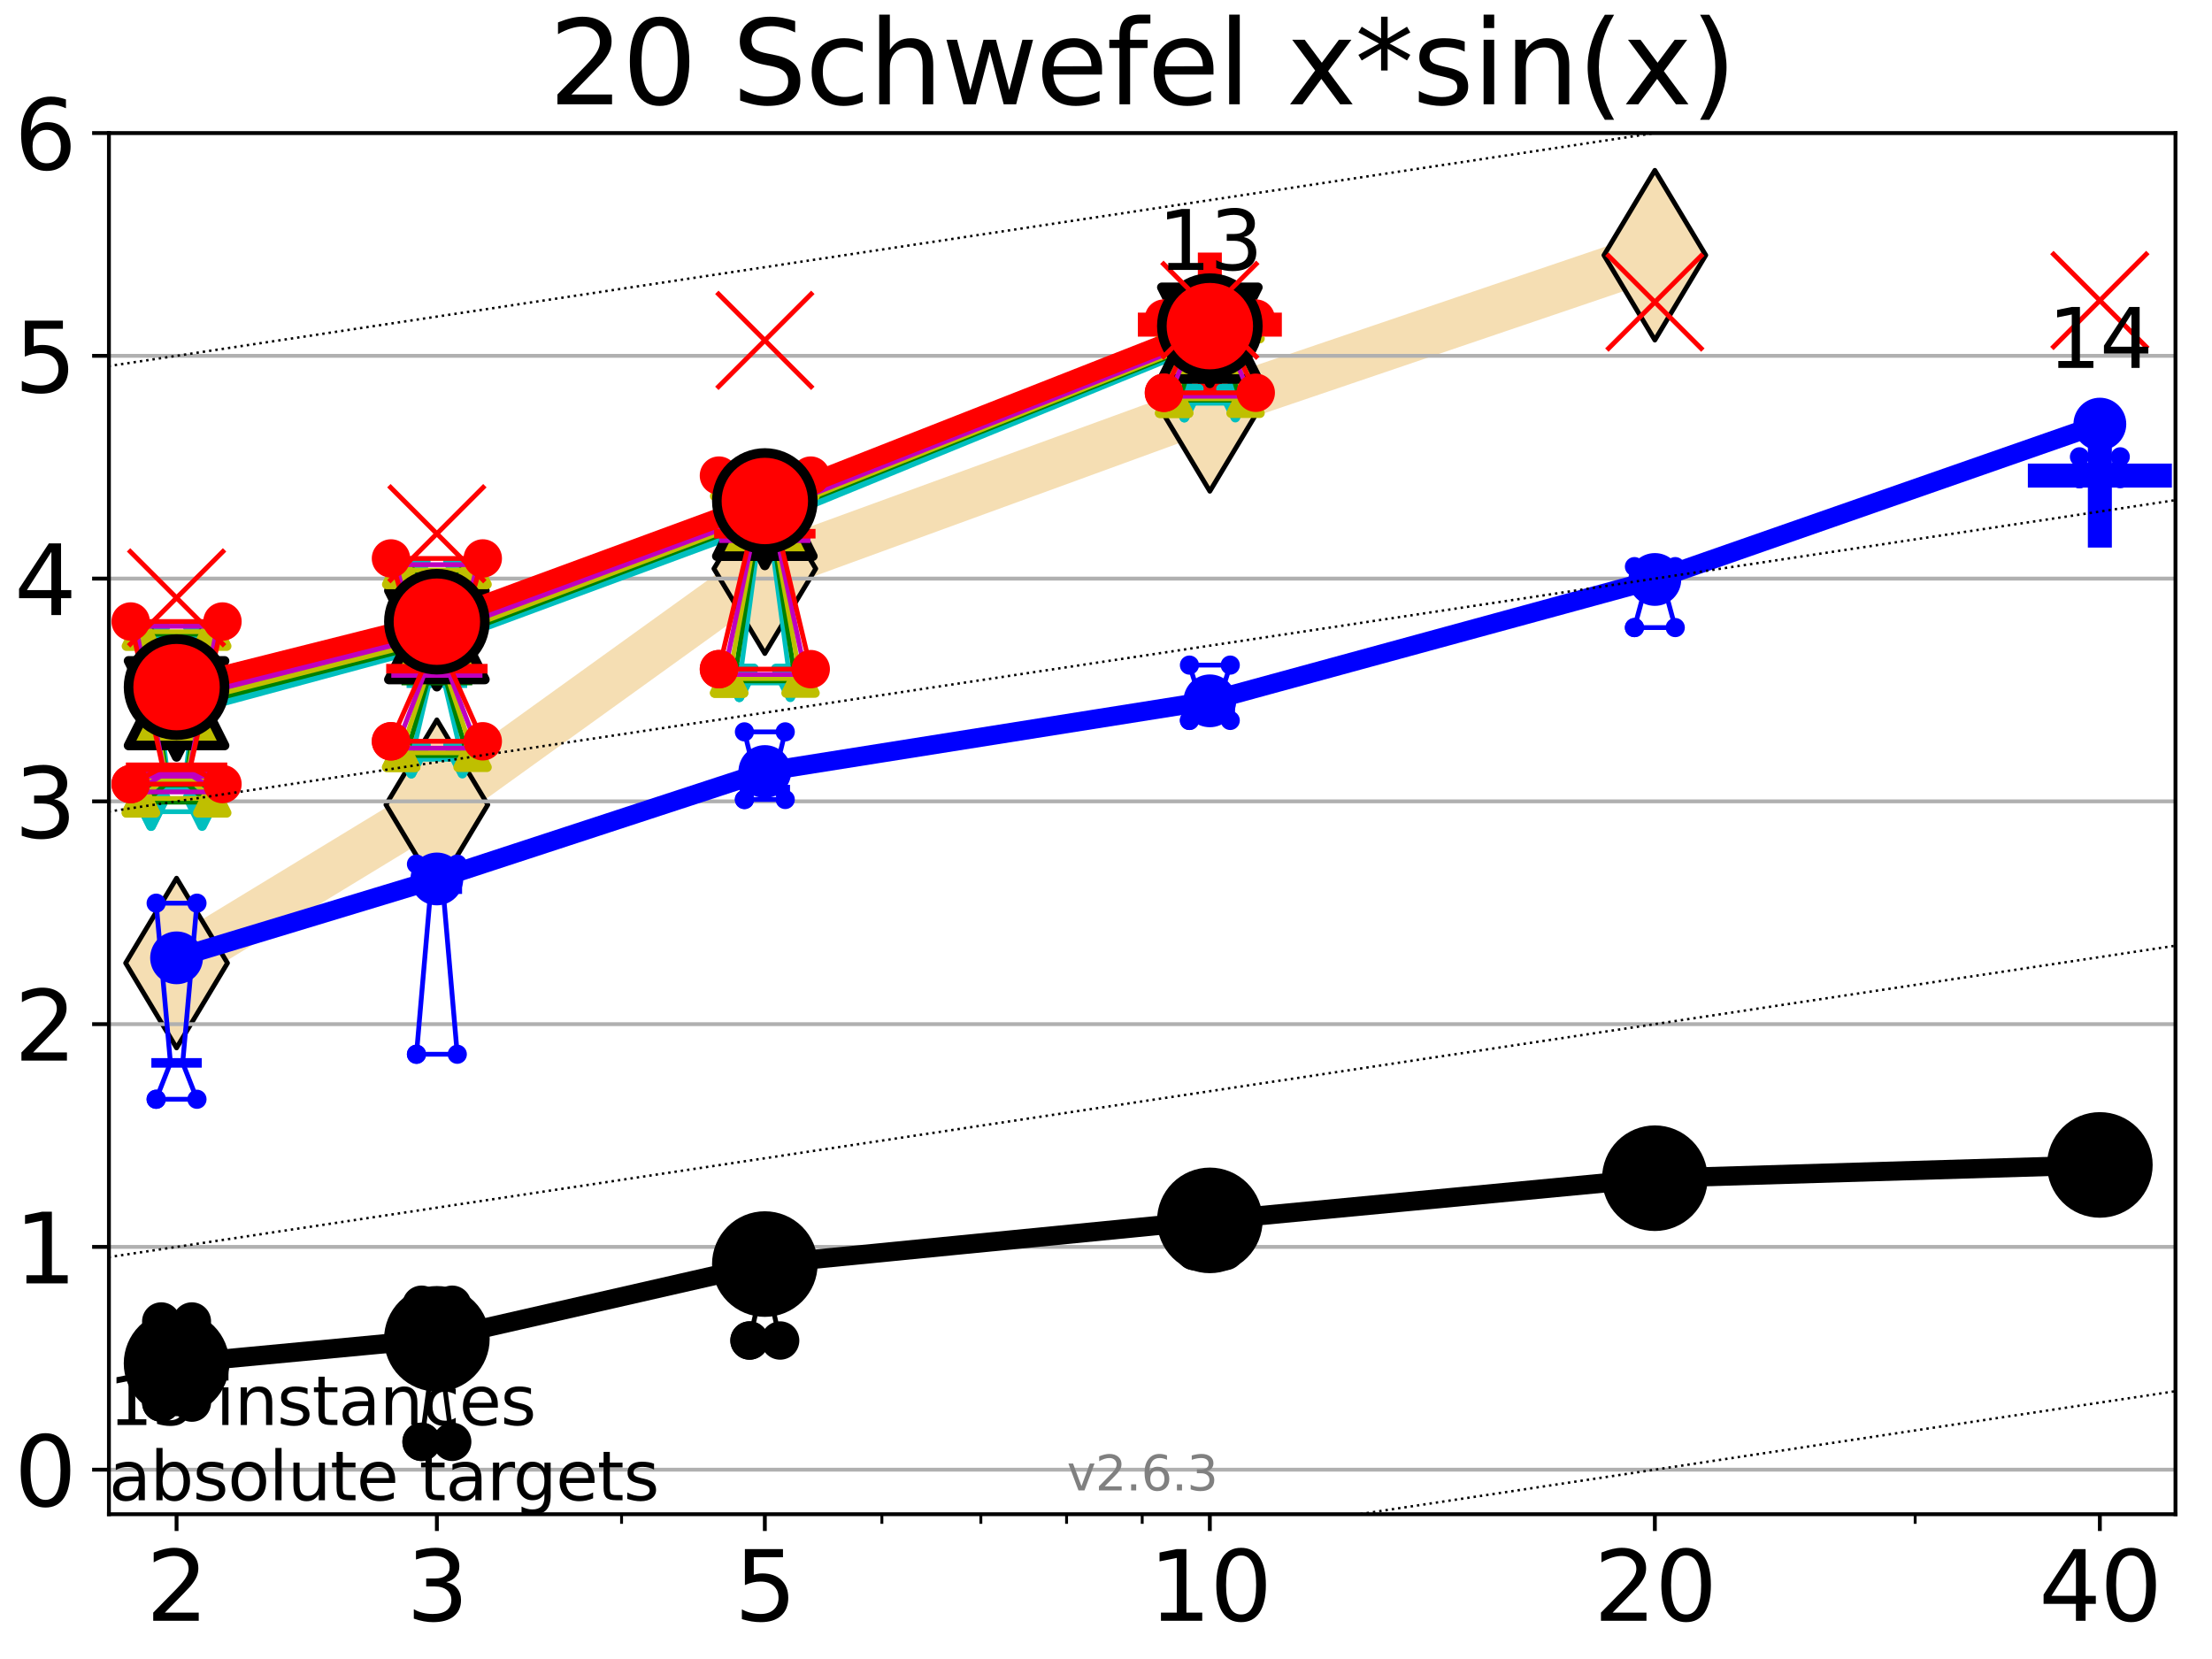 <?xml version="1.0" encoding="utf-8" standalone="no"?>
<!DOCTYPE svg PUBLIC "-//W3C//DTD SVG 1.1//EN"
  "http://www.w3.org/Graphics/SVG/1.1/DTD/svg11.dtd">
<svg xmlns:xlink="http://www.w3.org/1999/xlink" width="460.8pt" height="345.6pt" viewBox="0 0 460.8 345.6" xmlns="http://www.w3.org/2000/svg" version="1.1">
 <defs>
  <style type="text/css">*{stroke-linejoin: round; stroke-linecap: butt}</style>
 </defs>
 <g id="figure_1">
  <g id="patch_1">
   <path d="M 0 345.6 
L 460.8 345.6 
L 460.8 0 
L 0 0 
z
" style="fill: #ffffff"/>
  </g>
  <g id="axes_1">
   <g id="patch_2">
    <path d="M 22.69 315.44 
L 453.192 315.44 
L 453.192 27.72 
L 22.69 27.72 
z
" style="fill: #ffffff"/>
   </g>
   <g id="line2d_1">
    <path d="M 36.781 200.623 
L 91.009 167.643 
L 159.329 118.464 
L 252.032 84.655 
L 344.736 53.163 
" clip-path="url(#p6775e27bd3)" style="fill: none; stroke: #f5deb3; stroke-width: 10; stroke-linecap: square"/>
    <defs>
     <path id="m0760ad697f" d="M -0 17.678 
L 10.607 0 
L 0 -17.678 
L -10.607 -0 
z
" style="stroke: #000000; stroke-linejoin: miter"/>
    </defs>
    <g clip-path="url(#p6775e27bd3)">
     <use xlink:href="#m0760ad697f" x="36.781" y="200.623" style="fill: #f5deb3; stroke: #000000; stroke-linejoin: miter"/>
     <use xlink:href="#m0760ad697f" x="91.009" y="167.643" style="fill: #f5deb3; stroke: #000000; stroke-linejoin: miter"/>
     <use xlink:href="#m0760ad697f" x="159.329" y="118.464" style="fill: #f5deb3; stroke: #000000; stroke-linejoin: miter"/>
     <use xlink:href="#m0760ad697f" x="252.032" y="84.655" style="fill: #f5deb3; stroke: #000000; stroke-linejoin: miter"/>
     <use xlink:href="#m0760ad697f" x="344.736" y="53.163" style="fill: #f5deb3; stroke: #000000; stroke-linejoin: miter"/>
    </g>
   </g>
   <g id="line2d_2">
    <defs>
     <path id="m9786343777" d="M -15 0 
L 15 0 
M 0 15 
L 0 -15 
" style="stroke: #0000ff; stroke-width: 5"/>
    </defs>
    <g clip-path="url(#p6775e27bd3)">
     <use xlink:href="#m9786343777" x="437.439" y="99.068" style="fill: #0000ff; stroke: #0000ff; stroke-width: 5"/>
    </g>
   </g>
   <g id="line2d_3">
    <defs>
     <path id="mcb039e2759" d="M -15 0 
L 15 0 
M 0 15 
L 0 -15 
" style="stroke: #ff0000; stroke-width: 5"/>
    </defs>
    <g clip-path="url(#p6775e27bd3)">
     <use xlink:href="#mcb039e2759" x="252.032" y="67.622" style="fill: #ff0000; stroke: #ff0000; stroke-width: 5"/>
    </g>
   </g>
   <g id="matplotlib.axis_1">
    <g id="xtick_1">
     <g id="line2d_4">
      <defs>
       <path id="m5683a824ee" d="M 0 0 
L 0 3.5 
" style="stroke: #000000; stroke-width: 0.8"/>
      </defs>
      <g>
       <use xlink:href="#m5683a824ee" x="36.781" y="315.44" style="stroke: #000000; stroke-width: 0.8"/>
      </g>
     </g>
     <g id="text_1">
      <!-- 2 -->
      <g transform="translate(30.419 337.637)scale(0.2 -0.2)">
       <defs>
        <path id="DejaVuSans-32" d="M 1228 531 
L 3431 531 
L 3431 0 
L 469 0 
L 469 531 
Q 828 903 1448 1529 
Q 2069 2156 2228 2338 
Q 2531 2678 2651 2914 
Q 2772 3150 2772 3378 
Q 2772 3750 2511 3984 
Q 2250 4219 1831 4219 
Q 1534 4219 1204 4116 
Q 875 4013 500 3803 
L 500 4441 
Q 881 4594 1212 4672 
Q 1544 4750 1819 4750 
Q 2544 4750 2975 4387 
Q 3406 4025 3406 3419 
Q 3406 3131 3298 2873 
Q 3191 2616 2906 2266 
Q 2828 2175 2409 1742 
Q 1991 1309 1228 531 
z
" transform="scale(0.016)"/>
       </defs>
       <use xlink:href="#DejaVuSans-32"/>
      </g>
     </g>
    </g>
    <g id="xtick_2">
     <g id="line2d_5">
      <g>
       <use xlink:href="#m5683a824ee" x="91.009" y="315.44" style="stroke: #000000; stroke-width: 0.8"/>
      </g>
     </g>
     <g id="text_2">
      <!-- 3 -->
      <g transform="translate(84.647 337.637)scale(0.2 -0.2)">
       <defs>
        <path id="DejaVuSans-33" d="M 2597 2516 
Q 3050 2419 3304 2112 
Q 3559 1806 3559 1356 
Q 3559 666 3084 287 
Q 2609 -91 1734 -91 
Q 1441 -91 1130 -33 
Q 819 25 488 141 
L 488 750 
Q 750 597 1062 519 
Q 1375 441 1716 441 
Q 2309 441 2620 675 
Q 2931 909 2931 1356 
Q 2931 1769 2642 2001 
Q 2353 2234 1838 2234 
L 1294 2234 
L 1294 2753 
L 1863 2753 
Q 2328 2753 2575 2939 
Q 2822 3125 2822 3475 
Q 2822 3834 2567 4026 
Q 2313 4219 1838 4219 
Q 1578 4219 1281 4162 
Q 984 4106 628 3988 
L 628 4550 
Q 988 4650 1302 4700 
Q 1616 4750 1894 4750 
Q 2613 4750 3031 4423 
Q 3450 4097 3450 3541 
Q 3450 3153 3228 2886 
Q 3006 2619 2597 2516 
z
" transform="scale(0.016)"/>
       </defs>
       <use xlink:href="#DejaVuSans-33"/>
      </g>
     </g>
    </g>
    <g id="xtick_3">
     <g id="line2d_6">
      <g>
       <use xlink:href="#m5683a824ee" x="159.329" y="315.44" style="stroke: #000000; stroke-width: 0.8"/>
      </g>
     </g>
     <g id="text_3">
      <!-- 5 -->
      <g transform="translate(152.966 337.637)scale(0.2 -0.2)">
       <defs>
        <path id="DejaVuSans-35" d="M 691 4666 
L 3169 4666 
L 3169 4134 
L 1269 4134 
L 1269 2991 
Q 1406 3038 1543 3061 
Q 1681 3084 1819 3084 
Q 2600 3084 3056 2656 
Q 3513 2228 3513 1497 
Q 3513 744 3044 326 
Q 2575 -91 1722 -91 
Q 1428 -91 1123 -41 
Q 819 9 494 109 
L 494 744 
Q 775 591 1075 516 
Q 1375 441 1709 441 
Q 2250 441 2565 725 
Q 2881 1009 2881 1497 
Q 2881 1984 2565 2268 
Q 2250 2553 1709 2553 
Q 1456 2553 1204 2497 
Q 953 2441 691 2322 
L 691 4666 
z
" transform="scale(0.016)"/>
       </defs>
       <use xlink:href="#DejaVuSans-35"/>
      </g>
     </g>
    </g>
    <g id="xtick_4">
     <g id="line2d_7">
      <g>
       <use xlink:href="#m5683a824ee" x="252.032" y="315.44" style="stroke: #000000; stroke-width: 0.8"/>
      </g>
     </g>
     <g id="text_4">
      <!-- 10 -->
      <g transform="translate(239.307 337.637)scale(0.2 -0.2)">
       <defs>
        <path id="DejaVuSans-31" d="M 794 531 
L 1825 531 
L 1825 4091 
L 703 3866 
L 703 4441 
L 1819 4666 
L 2450 4666 
L 2450 531 
L 3481 531 
L 3481 0 
L 794 0 
L 794 531 
z
" transform="scale(0.016)"/>
        <path id="DejaVuSans-30" d="M 2034 4250 
Q 1547 4250 1301 3770 
Q 1056 3291 1056 2328 
Q 1056 1369 1301 889 
Q 1547 409 2034 409 
Q 2525 409 2770 889 
Q 3016 1369 3016 2328 
Q 3016 3291 2770 3770 
Q 2525 4250 2034 4250 
z
M 2034 4750 
Q 2819 4750 3233 4129 
Q 3647 3509 3647 2328 
Q 3647 1150 3233 529 
Q 2819 -91 2034 -91 
Q 1250 -91 836 529 
Q 422 1150 422 2328 
Q 422 3509 836 4129 
Q 1250 4750 2034 4750 
z
" transform="scale(0.016)"/>
       </defs>
       <use xlink:href="#DejaVuSans-31"/>
       <use xlink:href="#DejaVuSans-30" x="63.623"/>
      </g>
     </g>
    </g>
    <g id="xtick_5">
     <g id="line2d_8">
      <g>
       <use xlink:href="#m5683a824ee" x="344.736" y="315.44" style="stroke: #000000; stroke-width: 0.8"/>
      </g>
     </g>
     <g id="text_5">
      <!-- 20 -->
      <g transform="translate(332.011 337.637)scale(0.2 -0.2)">
       <use xlink:href="#DejaVuSans-32"/>
       <use xlink:href="#DejaVuSans-30" x="63.623"/>
      </g>
     </g>
    </g>
    <g id="xtick_6">
     <g id="line2d_9">
      <g>
       <use xlink:href="#m5683a824ee" x="437.439" y="315.44" style="stroke: #000000; stroke-width: 0.8"/>
      </g>
     </g>
     <g id="text_6">
      <!-- 40 -->
      <g transform="translate(424.714 337.637)scale(0.2 -0.2)">
       <defs>
        <path id="DejaVuSans-34" d="M 2419 4116 
L 825 1625 
L 2419 1625 
L 2419 4116 
z
M 2253 4666 
L 3047 4666 
L 3047 1625 
L 3713 1625 
L 3713 1100 
L 3047 1100 
L 3047 0 
L 2419 0 
L 2419 1100 
L 313 1100 
L 313 1709 
L 2253 4666 
z
" transform="scale(0.016)"/>
       </defs>
       <use xlink:href="#DejaVuSans-34"/>
       <use xlink:href="#DejaVuSans-30" x="63.623"/>
      </g>
     </g>
    </g>
    <g id="xtick_7">
     <g id="line2d_10">
      <defs>
       <path id="m7668abe04f" d="M 0 0 
L 0 2 
" style="stroke: #000000; stroke-width: 0.6"/>
      </defs>
      <g>
       <use xlink:href="#m7668abe04f" x="129.485" y="315.44" style="stroke: #000000; stroke-width: 0.6"/>
      </g>
     </g>
    </g>
    <g id="xtick_8">
     <g id="line2d_11">
      <g>
       <use xlink:href="#m7668abe04f" x="183.713" y="315.44" style="stroke: #000000; stroke-width: 0.6"/>
      </g>
     </g>
    </g>
    <g id="xtick_9">
     <g id="line2d_12">
      <g>
       <use xlink:href="#m7668abe04f" x="204.329" y="315.44" style="stroke: #000000; stroke-width: 0.6"/>
      </g>
     </g>
    </g>
    <g id="xtick_10">
     <g id="line2d_13">
      <g>
       <use xlink:href="#m7668abe04f" x="222.188" y="315.44" style="stroke: #000000; stroke-width: 0.6"/>
      </g>
     </g>
    </g>
    <g id="xtick_11">
     <g id="line2d_14">
      <g>
       <use xlink:href="#m7668abe04f" x="237.941" y="315.44" style="stroke: #000000; stroke-width: 0.6"/>
      </g>
     </g>
    </g>
    <g id="xtick_12">
     <g id="line2d_15">
      <g>
       <use xlink:href="#m7668abe04f" x="398.964" y="315.44" style="stroke: #000000; stroke-width: 0.6"/>
      </g>
     </g>
    </g>
   </g>
   <g id="matplotlib.axis_2">
    <g id="ytick_1">
     <g id="line2d_16">
      <path d="M 22.69 306.159 
L 453.192 306.159 
" clip-path="url(#p6775e27bd3)" style="fill: none; stroke: #b0b0b0; stroke-width: 0.8; stroke-linecap: square"/>
     </g>
     <g id="line2d_17">
      <defs>
       <path id="m56c7aa855d" d="M 0 0 
L -3.5 0 
" style="stroke: #000000; stroke-width: 0.8"/>
      </defs>
      <g>
       <use xlink:href="#m56c7aa855d" x="22.69" y="306.159" style="stroke: #000000; stroke-width: 0.8"/>
      </g>
     </g>
     <g id="text_7">
      <!-- 0 -->
      <g transform="translate(2.965 313.757)scale(0.2 -0.2)">
       <use xlink:href="#DejaVuSans-30"/>
      </g>
     </g>
    </g>
    <g id="ytick_2">
     <g id="line2d_18">
      <path d="M 22.69 259.752 
L 453.192 259.752 
" clip-path="url(#p6775e27bd3)" style="fill: none; stroke: #b0b0b0; stroke-width: 0.8; stroke-linecap: square"/>
     </g>
     <g id="line2d_19">
      <g>
       <use xlink:href="#m56c7aa855d" x="22.69" y="259.752" style="stroke: #000000; stroke-width: 0.8"/>
      </g>
     </g>
     <g id="text_8">
      <!-- 1 -->
      <g transform="translate(2.965 267.351)scale(0.2 -0.2)">
       <use xlink:href="#DejaVuSans-31"/>
      </g>
     </g>
    </g>
    <g id="ytick_3">
     <g id="line2d_20">
      <path d="M 22.69 213.346 
L 453.192 213.346 
" clip-path="url(#p6775e27bd3)" style="fill: none; stroke: #b0b0b0; stroke-width: 0.8; stroke-linecap: square"/>
     </g>
     <g id="line2d_21">
      <g>
       <use xlink:href="#m56c7aa855d" x="22.69" y="213.346" style="stroke: #000000; stroke-width: 0.8"/>
      </g>
     </g>
     <g id="text_9">
      <!-- 2 -->
      <g transform="translate(2.965 220.944)scale(0.2 -0.2)">
       <use xlink:href="#DejaVuSans-32"/>
      </g>
     </g>
    </g>
    <g id="ytick_4">
     <g id="line2d_22">
      <path d="M 22.69 166.939 
L 453.192 166.939 
" clip-path="url(#p6775e27bd3)" style="fill: none; stroke: #b0b0b0; stroke-width: 0.8; stroke-linecap: square"/>
     </g>
     <g id="line2d_23">
      <g>
       <use xlink:href="#m56c7aa855d" x="22.69" y="166.939" style="stroke: #000000; stroke-width: 0.8"/>
      </g>
     </g>
     <g id="text_10">
      <!-- 3 -->
      <g transform="translate(2.965 174.538)scale(0.2 -0.2)">
       <use xlink:href="#DejaVuSans-33"/>
      </g>
     </g>
    </g>
    <g id="ytick_5">
     <g id="line2d_24">
      <path d="M 22.69 120.533 
L 453.192 120.533 
" clip-path="url(#p6775e27bd3)" style="fill: none; stroke: #b0b0b0; stroke-width: 0.8; stroke-linecap: square"/>
     </g>
     <g id="line2d_25">
      <g>
       <use xlink:href="#m56c7aa855d" x="22.69" y="120.533" style="stroke: #000000; stroke-width: 0.8"/>
      </g>
     </g>
     <g id="text_11">
      <!-- 4 -->
      <g transform="translate(2.965 128.131)scale(0.2 -0.2)">
       <use xlink:href="#DejaVuSans-34"/>
      </g>
     </g>
    </g>
    <g id="ytick_6">
     <g id="line2d_26">
      <path d="M 22.69 74.126 
L 453.192 74.126 
" clip-path="url(#p6775e27bd3)" style="fill: none; stroke: #b0b0b0; stroke-width: 0.8; stroke-linecap: square"/>
     </g>
     <g id="line2d_27">
      <g>
       <use xlink:href="#m56c7aa855d" x="22.69" y="74.126" style="stroke: #000000; stroke-width: 0.8"/>
      </g>
     </g>
     <g id="text_12">
      <!-- 5 -->
      <g transform="translate(2.965 81.725)scale(0.2 -0.2)">
       <use xlink:href="#DejaVuSans-35"/>
      </g>
     </g>
    </g>
    <g id="ytick_7">
     <g id="line2d_28">
      <path d="M 22.69 27.72 
L 453.192 27.72 
" clip-path="url(#p6775e27bd3)" style="fill: none; stroke: #b0b0b0; stroke-width: 0.8; stroke-linecap: square"/>
     </g>
     <g id="line2d_29">
      <g>
       <use xlink:href="#m56c7aa855d" x="22.69" y="27.72" style="stroke: #000000; stroke-width: 0.8"/>
      </g>
     </g>
     <g id="text_13">
      <!-- 6 -->
      <g transform="translate(2.965 35.318)scale(0.2 -0.2)">
       <defs>
        <path id="DejaVuSans-36" d="M 2113 2584 
Q 1688 2584 1439 2293 
Q 1191 2003 1191 1497 
Q 1191 994 1439 701 
Q 1688 409 2113 409 
Q 2538 409 2786 701 
Q 3034 994 3034 1497 
Q 3034 2003 2786 2293 
Q 2538 2584 2113 2584 
z
M 3366 4563 
L 3366 3988 
Q 3128 4100 2886 4159 
Q 2644 4219 2406 4219 
Q 1781 4219 1451 3797 
Q 1122 3375 1075 2522 
Q 1259 2794 1537 2939 
Q 1816 3084 2150 3084 
Q 2853 3084 3261 2657 
Q 3669 2231 3669 1497 
Q 3669 778 3244 343 
Q 2819 -91 2113 -91 
Q 1303 -91 875 529 
Q 447 1150 447 2328 
Q 447 3434 972 4092 
Q 1497 4750 2381 4750 
Q 2619 4750 2861 4703 
Q 3103 4656 3366 4563 
z
" transform="scale(0.016)"/>
       </defs>
       <use xlink:href="#DejaVuSans-36"/>
      </g>
     </g>
    </g>
   </g>
   <g id="line2d_30">
    <path d="M 33.594 292.189 
L 35.825 287.692 
L 33.594 275.293 
L 39.968 275.293 
L 37.737 287.692 
L 39.968 292.189 
L 33.594 292.189 
" clip-path="url(#p6775e27bd3)" style="fill: none; stroke: #000000; stroke-linecap: square"/>
   </g>
   <g id="line2d_31">
    <path d="M 33.594 292.189 
L 39.968 292.189 
L 39.968 275.293 
L 33.594 275.293 
L 33.594 292.189 
" clip-path="url(#p6775e27bd3)" style="fill: none"/>
    <defs>
     <path id="mec14f964c4" d="M 0 3 
C 0.796 3 1.559 2.684 2.121 2.121 
C 2.684 1.559 3 0.796 3 0 
C 3 -0.796 2.684 -1.559 2.121 -2.121 
C 1.559 -2.684 0.796 -3 0 -3 
C -0.796 -3 -1.559 -2.684 -2.121 -2.121 
C -2.684 -1.559 -3 -0.796 -3 0 
C -3 0.796 -2.684 1.559 -2.121 2.121 
C -1.559 2.684 -0.796 3 0 3 
z
" style="stroke: #000000; stroke-width: 2"/>
    </defs>
    <g clip-path="url(#p6775e27bd3)">
     <use xlink:href="#mec14f964c4" x="33.594" y="292.189" style="stroke: #000000; stroke-width: 2"/>
     <use xlink:href="#mec14f964c4" x="39.968" y="292.189" style="stroke: #000000; stroke-width: 2"/>
     <use xlink:href="#mec14f964c4" x="39.968" y="275.293" style="stroke: #000000; stroke-width: 2"/>
     <use xlink:href="#mec14f964c4" x="33.594" y="275.293" style="stroke: #000000; stroke-width: 2"/>
     <use xlink:href="#mec14f964c4" x="33.594" y="292.189" style="stroke: #000000; stroke-width: 2"/>
    </g>
   </g>
   <g id="line2d_32">
    <path d="M 33.594 287.692 
L 39.968 287.692 
" clip-path="url(#p6775e27bd3)" style="fill: none; stroke: #000000; stroke-width: 2; stroke-linecap: square"/>
   </g>
   <g id="line2d_33">
    <path d="M 87.823 300.361 
L 90.053 284.017 
L 87.823 271.801 
L 94.196 271.801 
L 91.965 284.017 
L 94.196 300.361 
L 87.823 300.361 
" clip-path="url(#p6775e27bd3)" style="fill: none; stroke: #000000; stroke-linecap: square"/>
   </g>
   <g id="line2d_34">
    <path d="M 87.823 300.361 
L 94.196 300.361 
L 94.196 271.801 
L 87.823 271.801 
L 87.823 300.361 
" clip-path="url(#p6775e27bd3)" style="fill: none"/>
    <g clip-path="url(#p6775e27bd3)">
     <use xlink:href="#mec14f964c4" x="87.823" y="300.361" style="stroke: #000000; stroke-width: 2"/>
     <use xlink:href="#mec14f964c4" x="94.196" y="300.361" style="stroke: #000000; stroke-width: 2"/>
     <use xlink:href="#mec14f964c4" x="94.196" y="271.801" style="stroke: #000000; stroke-width: 2"/>
     <use xlink:href="#mec14f964c4" x="87.823" y="271.801" style="stroke: #000000; stroke-width: 2"/>
     <use xlink:href="#mec14f964c4" x="87.823" y="300.361" style="stroke: #000000; stroke-width: 2"/>
    </g>
   </g>
   <g id="line2d_35">
    <path d="M 87.823 284.017 
L 94.196 284.017 
" clip-path="url(#p6775e27bd3)" style="fill: none; stroke: #000000; stroke-width: 2; stroke-linecap: square"/>
   </g>
   <g id="line2d_36">
    <path d="M 156.142 279.253 
L 158.373 269.387 
L 156.142 257.468 
L 162.515 257.468 
L 160.285 269.387 
L 162.515 279.253 
L 156.142 279.253 
" clip-path="url(#p6775e27bd3)" style="fill: none; stroke: #000000; stroke-linecap: square"/>
   </g>
   <g id="line2d_37">
    <path d="M 156.142 279.253 
L 162.515 279.253 
L 162.515 257.468 
L 156.142 257.468 
L 156.142 279.253 
" clip-path="url(#p6775e27bd3)" style="fill: none"/>
    <g clip-path="url(#p6775e27bd3)">
     <use xlink:href="#mec14f964c4" x="156.142" y="279.253" style="stroke: #000000; stroke-width: 2"/>
     <use xlink:href="#mec14f964c4" x="162.515" y="279.253" style="stroke: #000000; stroke-width: 2"/>
     <use xlink:href="#mec14f964c4" x="162.515" y="257.468" style="stroke: #000000; stroke-width: 2"/>
     <use xlink:href="#mec14f964c4" x="156.142" y="257.468" style="stroke: #000000; stroke-width: 2"/>
     <use xlink:href="#mec14f964c4" x="156.142" y="279.253" style="stroke: #000000; stroke-width: 2"/>
    </g>
   </g>
   <g id="line2d_38">
    <path d="M 156.142 269.387 
L 162.515 269.387 
" clip-path="url(#p6775e27bd3)" style="fill: none; stroke: #000000; stroke-width: 2; stroke-linecap: square"/>
   </g>
   <g id="line2d_39">
    <path d="M 248.845 260.628 
L 251.076 254.465 
L 248.845 251.682 
L 255.219 251.682 
L 252.988 254.465 
L 255.219 260.628 
L 248.845 260.628 
" clip-path="url(#p6775e27bd3)" style="fill: none; stroke: #000000; stroke-linecap: square"/>
   </g>
   <g id="line2d_40">
    <path d="M 248.845 260.628 
L 255.219 260.628 
L 255.219 251.682 
L 248.845 251.682 
L 248.845 260.628 
" clip-path="url(#p6775e27bd3)" style="fill: none"/>
    <g clip-path="url(#p6775e27bd3)">
     <use xlink:href="#mec14f964c4" x="248.845" y="260.628" style="stroke: #000000; stroke-width: 2"/>
     <use xlink:href="#mec14f964c4" x="255.219" y="260.628" style="stroke: #000000; stroke-width: 2"/>
     <use xlink:href="#mec14f964c4" x="255.219" y="251.682" style="stroke: #000000; stroke-width: 2"/>
     <use xlink:href="#mec14f964c4" x="248.845" y="251.682" style="stroke: #000000; stroke-width: 2"/>
     <use xlink:href="#mec14f964c4" x="248.845" y="260.628" style="stroke: #000000; stroke-width: 2"/>
    </g>
   </g>
   <g id="line2d_41">
    <path d="M 248.845 254.465 
L 255.219 254.465 
" clip-path="url(#p6775e27bd3)" style="fill: none; stroke: #000000; stroke-width: 2; stroke-linecap: square"/>
   </g>
   <g id="line2d_42">
    <path d="M 341.549 248.881 
L 343.78 246.345 
L 341.549 243.054 
L 347.923 243.054 
L 345.692 246.345 
L 347.923 248.881 
L 341.549 248.881 
" clip-path="url(#p6775e27bd3)" style="fill: none; stroke: #000000; stroke-linecap: square"/>
   </g>
   <g id="line2d_43">
    <path d="M 341.549 248.881 
L 347.923 248.881 
L 347.923 243.054 
L 341.549 243.054 
L 341.549 248.881 
" clip-path="url(#p6775e27bd3)" style="fill: none"/>
    <g clip-path="url(#p6775e27bd3)">
     <use xlink:href="#mec14f964c4" x="341.549" y="248.881" style="stroke: #000000; stroke-width: 2"/>
     <use xlink:href="#mec14f964c4" x="347.923" y="248.881" style="stroke: #000000; stroke-width: 2"/>
     <use xlink:href="#mec14f964c4" x="347.923" y="243.054" style="stroke: #000000; stroke-width: 2"/>
     <use xlink:href="#mec14f964c4" x="341.549" y="243.054" style="stroke: #000000; stroke-width: 2"/>
     <use xlink:href="#mec14f964c4" x="341.549" y="248.881" style="stroke: #000000; stroke-width: 2"/>
    </g>
   </g>
   <g id="line2d_44">
    <path d="M 341.549 246.345 
L 347.923 246.345 
" clip-path="url(#p6775e27bd3)" style="fill: none; stroke: #000000; stroke-width: 2; stroke-linecap: square"/>
   </g>
   <g id="line2d_45">
    <path d="M 434.253 245.464 
L 436.483 243.454 
L 434.253 241.04 
L 440.626 241.04 
L 438.395 243.454 
L 440.626 245.464 
L 434.253 245.464 
" clip-path="url(#p6775e27bd3)" style="fill: none; stroke: #000000; stroke-linecap: square"/>
   </g>
   <g id="line2d_46">
    <path d="M 434.253 245.464 
L 440.626 245.464 
L 440.626 241.04 
L 434.253 241.04 
L 434.253 245.464 
" clip-path="url(#p6775e27bd3)" style="fill: none"/>
    <g clip-path="url(#p6775e27bd3)">
     <use xlink:href="#mec14f964c4" x="434.253" y="245.464" style="stroke: #000000; stroke-width: 2"/>
     <use xlink:href="#mec14f964c4" x="440.626" y="245.464" style="stroke: #000000; stroke-width: 2"/>
     <use xlink:href="#mec14f964c4" x="440.626" y="241.04" style="stroke: #000000; stroke-width: 2"/>
     <use xlink:href="#mec14f964c4" x="434.253" y="241.04" style="stroke: #000000; stroke-width: 2"/>
     <use xlink:href="#mec14f964c4" x="434.253" y="245.464" style="stroke: #000000; stroke-width: 2"/>
    </g>
   </g>
   <g id="line2d_47">
    <path d="M 434.253 243.454 
L 440.626 243.454 
" clip-path="url(#p6775e27bd3)" style="fill: none; stroke: #000000; stroke-width: 2; stroke-linecap: square"/>
   </g>
   <g id="line2d_48">
    <path d="M 36.781 284.017 
L 91.009 278.902 
" clip-path="url(#p6775e27bd3)" style="fill: none; stroke: #000000; stroke-width: 4; stroke-linecap: square"/>
   </g>
   <g id="line2d_49">
    <path d="M 91.009 278.902 
L 159.329 263.33 
" clip-path="url(#p6775e27bd3)" style="fill: none; stroke: #000000; stroke-width: 4; stroke-linecap: square"/>
   </g>
   <g id="line2d_50">
    <path d="M 159.329 263.33 
L 252.032 254.228 
" clip-path="url(#p6775e27bd3)" style="fill: none; stroke: #000000; stroke-width: 4; stroke-linecap: square"/>
   </g>
   <g id="line2d_51">
    <path d="M 252.032 254.228 
L 344.736 245.443 
" clip-path="url(#p6775e27bd3)" style="fill: none; stroke: #000000; stroke-width: 4; stroke-linecap: square"/>
   </g>
   <g id="line2d_52">
    <path d="M 344.736 245.443 
L 437.439 242.677 
" clip-path="url(#p6775e27bd3)" style="fill: none; stroke: #000000; stroke-width: 4; stroke-linecap: square"/>
   </g>
   <g id="line2d_53">
    <path d="M 36.781 284.017 
L 91.009 278.902 
L 159.329 263.33 
L 252.032 254.228 
L 344.736 245.443 
L 437.439 242.677 
" clip-path="url(#p6775e27bd3)" style="fill: none"/>
    <defs>
     <path id="m284a121705" d="M 0 10 
C 2.652 10 5.196 8.946 7.071 7.071 
C 8.946 5.196 10 2.652 10 0 
C 10 -2.652 8.946 -5.196 7.071 -7.071 
C 5.196 -8.946 2.652 -10 0 -10 
C -2.652 -10 -5.196 -8.946 -7.071 -7.071 
C -8.946 -5.196 -10 -2.652 -10 0 
C -10 2.652 -8.946 5.196 -7.071 7.071 
C -5.196 8.946 -2.652 10 0 10 
z
" style="stroke: #000000; stroke-width: 2"/>
    </defs>
    <g clip-path="url(#p6775e27bd3)">
     <use xlink:href="#m284a121705" x="36.781" y="284.017" style="stroke: #000000; stroke-width: 2"/>
     <use xlink:href="#m284a121705" x="91.009" y="278.902" style="stroke: #000000; stroke-width: 2"/>
     <use xlink:href="#m284a121705" x="159.329" y="263.33" style="stroke: #000000; stroke-width: 2"/>
     <use xlink:href="#m284a121705" x="252.032" y="254.228" style="stroke: #000000; stroke-width: 2"/>
     <use xlink:href="#m284a121705" x="344.736" y="245.443" style="stroke: #000000; stroke-width: 2"/>
     <use xlink:href="#m284a121705" x="437.439" y="242.677" style="stroke: #000000; stroke-width: 2"/>
    </g>
   </g>
   <g id="line2d_54">
    <path d="M 32.532 228.996 
L 35.507 221.417 
L 32.532 188.148 
L 41.03 188.148 
L 38.056 221.417 
L 41.03 228.996 
L 32.532 228.996 
" clip-path="url(#p6775e27bd3)" style="fill: none; stroke: #0000ff; stroke-linecap: square"/>
   </g>
   <g id="line2d_55">
    <path d="M 32.532 228.996 
L 41.03 228.996 
L 41.03 188.148 
L 32.532 188.148 
L 32.532 228.996 
" clip-path="url(#p6775e27bd3)" style="fill: none"/>
    <defs>
     <path id="m5bb2319fcd" d="M 0 1.5 
C 0.398 1.5 0.779 1.342 1.061 1.061 
C 1.342 0.779 1.5 0.398 1.5 0 
C 1.5 -0.398 1.342 -0.779 1.061 -1.061 
C 0.779 -1.342 0.398 -1.5 0 -1.5 
C -0.398 -1.5 -0.779 -1.342 -1.061 -1.061 
C -1.342 -0.779 -1.5 -0.398 -1.5 0 
C -1.5 0.398 -1.342 0.779 -1.061 1.061 
C -0.779 1.342 -0.398 1.5 0 1.5 
z
" style="stroke: #0000ff"/>
    </defs>
    <g clip-path="url(#p6775e27bd3)">
     <use xlink:href="#m5bb2319fcd" x="32.532" y="228.996" style="fill: #0000ff; stroke: #0000ff"/>
     <use xlink:href="#m5bb2319fcd" x="41.03" y="228.996" style="fill: #0000ff; stroke: #0000ff"/>
     <use xlink:href="#m5bb2319fcd" x="41.03" y="188.148" style="fill: #0000ff; stroke: #0000ff"/>
     <use xlink:href="#m5bb2319fcd" x="32.532" y="188.148" style="fill: #0000ff; stroke: #0000ff"/>
     <use xlink:href="#m5bb2319fcd" x="32.532" y="228.996" style="fill: #0000ff; stroke: #0000ff"/>
    </g>
   </g>
   <g id="line2d_56">
    <path d="M 32.532 221.417 
L 41.03 221.417 
" clip-path="url(#p6775e27bd3)" style="fill: none; stroke: #0000ff; stroke-width: 2; stroke-linecap: square"/>
   </g>
   <g id="line2d_57">
    <path d="M 86.76 219.62 
L 89.735 185.222 
L 86.76 180.009 
L 95.258 180.009 
L 92.284 185.222 
L 95.258 219.62 
L 86.76 219.62 
" clip-path="url(#p6775e27bd3)" style="fill: none; stroke: #0000ff; stroke-linecap: square"/>
   </g>
   <g id="line2d_58">
    <path d="M 86.76 219.62 
L 95.258 219.62 
L 95.258 180.009 
L 86.76 180.009 
L 86.76 219.62 
" clip-path="url(#p6775e27bd3)" style="fill: none"/>
    <g clip-path="url(#p6775e27bd3)">
     <use xlink:href="#m5bb2319fcd" x="86.76" y="219.62" style="fill: #0000ff; stroke: #0000ff"/>
     <use xlink:href="#m5bb2319fcd" x="95.258" y="219.62" style="fill: #0000ff; stroke: #0000ff"/>
     <use xlink:href="#m5bb2319fcd" x="95.258" y="180.009" style="fill: #0000ff; stroke: #0000ff"/>
     <use xlink:href="#m5bb2319fcd" x="86.76" y="180.009" style="fill: #0000ff; stroke: #0000ff"/>
     <use xlink:href="#m5bb2319fcd" x="86.76" y="219.62" style="fill: #0000ff; stroke: #0000ff"/>
    </g>
   </g>
   <g id="line2d_59">
    <path d="M 86.76 185.222 
L 95.258 185.222 
" clip-path="url(#p6775e27bd3)" style="fill: none; stroke: #0000ff; stroke-width: 2; stroke-linecap: square"/>
   </g>
   <g id="line2d_60">
    <path d="M 155.08 166.551 
L 158.054 164.498 
L 155.08 152.459 
L 163.578 152.459 
L 160.603 164.498 
L 163.578 166.551 
L 155.08 166.551 
" clip-path="url(#p6775e27bd3)" style="fill: none; stroke: #0000ff; stroke-linecap: square"/>
   </g>
   <g id="line2d_61">
    <path d="M 155.08 166.551 
L 163.578 166.551 
L 163.578 152.459 
L 155.08 152.459 
L 155.08 166.551 
" clip-path="url(#p6775e27bd3)" style="fill: none"/>
    <g clip-path="url(#p6775e27bd3)">
     <use xlink:href="#m5bb2319fcd" x="155.08" y="166.551" style="fill: #0000ff; stroke: #0000ff"/>
     <use xlink:href="#m5bb2319fcd" x="163.578" y="166.551" style="fill: #0000ff; stroke: #0000ff"/>
     <use xlink:href="#m5bb2319fcd" x="163.578" y="152.459" style="fill: #0000ff; stroke: #0000ff"/>
     <use xlink:href="#m5bb2319fcd" x="155.08" y="152.459" style="fill: #0000ff; stroke: #0000ff"/>
     <use xlink:href="#m5bb2319fcd" x="155.08" y="166.551" style="fill: #0000ff; stroke: #0000ff"/>
    </g>
   </g>
   <g id="line2d_62">
    <path d="M 155.08 164.498 
L 163.578 164.498 
" clip-path="url(#p6775e27bd3)" style="fill: none; stroke: #0000ff; stroke-width: 2; stroke-linecap: square"/>
   </g>
   <g id="line2d_63">
    <path d="M 247.783 150.079 
L 250.758 147.982 
L 247.783 138.553 
L 256.281 138.553 
L 253.307 147.982 
L 256.281 150.079 
L 247.783 150.079 
" clip-path="url(#p6775e27bd3)" style="fill: none; stroke: #0000ff; stroke-linecap: square"/>
   </g>
   <g id="line2d_64">
    <path d="M 247.783 150.079 
L 256.281 150.079 
L 256.281 138.553 
L 247.783 138.553 
L 247.783 150.079 
" clip-path="url(#p6775e27bd3)" style="fill: none"/>
    <g clip-path="url(#p6775e27bd3)">
     <use xlink:href="#m5bb2319fcd" x="247.783" y="150.079" style="fill: #0000ff; stroke: #0000ff"/>
     <use xlink:href="#m5bb2319fcd" x="256.281" y="150.079" style="fill: #0000ff; stroke: #0000ff"/>
     <use xlink:href="#m5bb2319fcd" x="256.281" y="138.553" style="fill: #0000ff; stroke: #0000ff"/>
     <use xlink:href="#m5bb2319fcd" x="247.783" y="138.553" style="fill: #0000ff; stroke: #0000ff"/>
     <use xlink:href="#m5bb2319fcd" x="247.783" y="150.079" style="fill: #0000ff; stroke: #0000ff"/>
    </g>
   </g>
   <g id="line2d_65">
    <path d="M 247.783 147.982 
L 256.281 147.982 
" clip-path="url(#p6775e27bd3)" style="fill: none; stroke: #0000ff; stroke-width: 2; stroke-linecap: square"/>
   </g>
   <g id="line2d_66">
    <path d="M 340.487 130.736 
L 343.461 119.759 
L 340.487 118.037 
L 348.985 118.037 
L 346.01 119.759 
L 348.985 130.736 
L 340.487 130.736 
" clip-path="url(#p6775e27bd3)" style="fill: none; stroke: #0000ff; stroke-linecap: square"/>
   </g>
   <g id="line2d_67">
    <path d="M 340.487 130.736 
L 348.985 130.736 
L 348.985 118.037 
L 340.487 118.037 
L 340.487 130.736 
" clip-path="url(#p6775e27bd3)" style="fill: none"/>
    <g clip-path="url(#p6775e27bd3)">
     <use xlink:href="#m5bb2319fcd" x="340.487" y="130.736" style="fill: #0000ff; stroke: #0000ff"/>
     <use xlink:href="#m5bb2319fcd" x="348.985" y="130.736" style="fill: #0000ff; stroke: #0000ff"/>
     <use xlink:href="#m5bb2319fcd" x="348.985" y="118.037" style="fill: #0000ff; stroke: #0000ff"/>
     <use xlink:href="#m5bb2319fcd" x="340.487" y="118.037" style="fill: #0000ff; stroke: #0000ff"/>
     <use xlink:href="#m5bb2319fcd" x="340.487" y="130.736" style="fill: #0000ff; stroke: #0000ff"/>
    </g>
   </g>
   <g id="line2d_68">
    <path d="M 340.487 119.759 
L 348.985 119.759 
" clip-path="url(#p6775e27bd3)" style="fill: none; stroke: #0000ff; stroke-width: 2; stroke-linecap: square"/>
   </g>
   <g id="line2d_69">
    <path d="M 433.19 99.722 
L 436.165 98.607 
L 433.19 95.162 
L 441.688 95.162 
L 438.714 98.607 
L 441.688 99.722 
L 433.19 99.722 
" clip-path="url(#p6775e27bd3)" style="fill: none; stroke: #0000ff; stroke-linecap: square"/>
   </g>
   <g id="line2d_70">
    <path d="M 433.19 99.722 
L 441.688 99.722 
L 441.688 95.162 
L 433.19 95.162 
L 433.19 99.722 
" clip-path="url(#p6775e27bd3)" style="fill: none"/>
    <g clip-path="url(#p6775e27bd3)">
     <use xlink:href="#m5bb2319fcd" x="433.19" y="99.722" style="fill: #0000ff; stroke: #0000ff"/>
     <use xlink:href="#m5bb2319fcd" x="441.688" y="99.722" style="fill: #0000ff; stroke: #0000ff"/>
     <use xlink:href="#m5bb2319fcd" x="441.688" y="95.162" style="fill: #0000ff; stroke: #0000ff"/>
     <use xlink:href="#m5bb2319fcd" x="433.19" y="95.162" style="fill: #0000ff; stroke: #0000ff"/>
     <use xlink:href="#m5bb2319fcd" x="433.19" y="99.722" style="fill: #0000ff; stroke: #0000ff"/>
    </g>
   </g>
   <g id="line2d_71">
    <path d="M 433.19 98.607 
L 441.688 98.607 
" clip-path="url(#p6775e27bd3)" style="fill: none; stroke: #0000ff; stroke-width: 2; stroke-linecap: square"/>
   </g>
   <g id="line2d_72">
    <path d="M 36.781 199.535 
L 91.009 183.101 
" clip-path="url(#p6775e27bd3)" style="fill: none; stroke: #0000ff; stroke-width: 4; stroke-linecap: square"/>
   </g>
   <g id="line2d_73">
    <path d="M 91.009 183.101 
L 159.329 160.723 
" clip-path="url(#p6775e27bd3)" style="fill: none; stroke: #0000ff; stroke-width: 4; stroke-linecap: square"/>
   </g>
   <g id="line2d_74">
    <path d="M 159.329 160.723 
L 252.032 145.999 
" clip-path="url(#p6775e27bd3)" style="fill: none; stroke: #0000ff; stroke-width: 4; stroke-linecap: square"/>
   </g>
   <g id="line2d_75">
    <path d="M 252.032 145.999 
L 344.736 120.714 
" clip-path="url(#p6775e27bd3)" style="fill: none; stroke: #0000ff; stroke-width: 4; stroke-linecap: square"/>
   </g>
   <g id="line2d_76">
    <path d="M 344.736 120.714 
L 437.439 88.351 
" clip-path="url(#p6775e27bd3)" style="fill: none; stroke: #0000ff; stroke-width: 4; stroke-linecap: square"/>
   </g>
   <g id="line2d_77">
    <path d="M 36.781 199.535 
L 91.009 183.101 
L 159.329 160.723 
L 252.032 145.999 
L 344.736 120.714 
L 437.439 88.351 
" clip-path="url(#p6775e27bd3)" style="fill: none"/>
    <defs>
     <path id="mf7331fc5eb" d="M 0 5 
C 1.326 5 2.598 4.473 3.536 3.536 
C 4.473 2.598 5 1.326 5 0 
C 5 -1.326 4.473 -2.598 3.536 -3.536 
C 2.598 -4.473 1.326 -5 0 -5 
C -1.326 -5 -2.598 -4.473 -3.536 -3.536 
C -4.473 -2.598 -5 -1.326 -5 0 
C -5 1.326 -4.473 2.598 -3.536 3.536 
C -2.598 4.473 -1.326 5 0 5 
z
" style="stroke: #0000ff"/>
    </defs>
    <g clip-path="url(#p6775e27bd3)">
     <use xlink:href="#mf7331fc5eb" x="36.781" y="199.535" style="fill: #0000ff; stroke: #0000ff"/>
     <use xlink:href="#mf7331fc5eb" x="91.009" y="183.101" style="fill: #0000ff; stroke: #0000ff"/>
     <use xlink:href="#mf7331fc5eb" x="159.329" y="160.723" style="fill: #0000ff; stroke: #0000ff"/>
     <use xlink:href="#mf7331fc5eb" x="252.032" y="145.999" style="fill: #0000ff; stroke: #0000ff"/>
     <use xlink:href="#mf7331fc5eb" x="344.736" y="120.714" style="fill: #0000ff; stroke: #0000ff"/>
     <use xlink:href="#mf7331fc5eb" x="437.439" y="88.351" style="fill: #0000ff; stroke: #0000ff"/>
    </g>
   </g>
   <g id="line2d_78">
    <path d="M 31.47 169.091 
L 35.188 163.681 
L 31.47 133.584 
L 42.093 133.584 
L 38.375 163.681 
L 42.093 169.091 
L 31.47 169.091 
" clip-path="url(#p6775e27bd3)" style="fill: none; stroke: #00bfbf; stroke-linecap: square"/>
   </g>
   <g id="line2d_79">
    <path d="M 31.47 169.091 
L 42.093 169.091 
L 42.093 133.584 
L 31.47 133.584 
L 31.47 169.091 
" clip-path="url(#p6775e27bd3)" style="fill: none"/>
    <defs>
     <path id="m79d6e7e53e" d="M -0 3 
L 3 -3 
L -3 -3 
z
" style="stroke: #00bfbf; stroke-width: 2; stroke-linejoin: miter"/>
    </defs>
    <g clip-path="url(#p6775e27bd3)">
     <use xlink:href="#m79d6e7e53e" x="31.47" y="169.091" style="fill: #00bfbf; stroke: #00bfbf; stroke-width: 2; stroke-linejoin: miter"/>
     <use xlink:href="#m79d6e7e53e" x="42.093" y="169.091" style="fill: #00bfbf; stroke: #00bfbf; stroke-width: 2; stroke-linejoin: miter"/>
     <use xlink:href="#m79d6e7e53e" x="42.093" y="133.584" style="fill: #00bfbf; stroke: #00bfbf; stroke-width: 2; stroke-linejoin: miter"/>
     <use xlink:href="#m79d6e7e53e" x="31.47" y="133.584" style="fill: #00bfbf; stroke: #00bfbf; stroke-width: 2; stroke-linejoin: miter"/>
     <use xlink:href="#m79d6e7e53e" x="31.47" y="169.091" style="fill: #00bfbf; stroke: #00bfbf; stroke-width: 2; stroke-linejoin: miter"/>
    </g>
   </g>
   <g id="line2d_80">
    <path d="M 31.47 163.681 
L 42.093 163.681 
" clip-path="url(#p6775e27bd3)" style="fill: none; stroke: #00bfbf; stroke-width: 2; stroke-linecap: square"/>
   </g>
   <g id="line2d_81">
    <path d="M 85.698 158.166 
L 89.416 142.315 
L 85.698 119.952 
L 96.321 119.952 
L 92.603 142.315 
L 96.321 158.166 
L 85.698 158.166 
" clip-path="url(#p6775e27bd3)" style="fill: none; stroke: #00bfbf; stroke-linecap: square"/>
   </g>
   <g id="line2d_82">
    <path d="M 85.698 158.166 
L 96.321 158.166 
L 96.321 119.952 
L 85.698 119.952 
L 85.698 158.166 
" clip-path="url(#p6775e27bd3)" style="fill: none"/>
    <g clip-path="url(#p6775e27bd3)">
     <use xlink:href="#m79d6e7e53e" x="85.698" y="158.166" style="fill: #00bfbf; stroke: #00bfbf; stroke-width: 2; stroke-linejoin: miter"/>
     <use xlink:href="#m79d6e7e53e" x="96.321" y="158.166" style="fill: #00bfbf; stroke: #00bfbf; stroke-width: 2; stroke-linejoin: miter"/>
     <use xlink:href="#m79d6e7e53e" x="96.321" y="119.952" style="fill: #00bfbf; stroke: #00bfbf; stroke-width: 2; stroke-linejoin: miter"/>
     <use xlink:href="#m79d6e7e53e" x="85.698" y="119.952" style="fill: #00bfbf; stroke: #00bfbf; stroke-width: 2; stroke-linejoin: miter"/>
     <use xlink:href="#m79d6e7e53e" x="85.698" y="158.166" style="fill: #00bfbf; stroke: #00bfbf; stroke-width: 2; stroke-linejoin: miter"/>
    </g>
   </g>
   <g id="line2d_83">
    <path d="M 85.698 142.315 
L 96.321 142.315 
" clip-path="url(#p6775e27bd3)" style="fill: none; stroke: #00bfbf; stroke-width: 2; stroke-linecap: square"/>
   </g>
   <g id="line2d_84">
    <path d="M 154.017 142.256 
L 157.735 114.38 
L 154.017 102.017 
L 164.64 102.017 
L 160.922 114.38 
L 164.64 142.256 
L 154.017 142.256 
" clip-path="url(#p6775e27bd3)" style="fill: none; stroke: #00bfbf; stroke-linecap: square"/>
   </g>
   <g id="line2d_85">
    <path d="M 154.017 142.256 
L 164.64 142.256 
L 164.64 102.017 
L 154.017 102.017 
L 154.017 142.256 
" clip-path="url(#p6775e27bd3)" style="fill: none"/>
    <g clip-path="url(#p6775e27bd3)">
     <use xlink:href="#m79d6e7e53e" x="154.017" y="142.256" style="fill: #00bfbf; stroke: #00bfbf; stroke-width: 2; stroke-linejoin: miter"/>
     <use xlink:href="#m79d6e7e53e" x="164.64" y="142.256" style="fill: #00bfbf; stroke: #00bfbf; stroke-width: 2; stroke-linejoin: miter"/>
     <use xlink:href="#m79d6e7e53e" x="164.64" y="102.017" style="fill: #00bfbf; stroke: #00bfbf; stroke-width: 2; stroke-linejoin: miter"/>
     <use xlink:href="#m79d6e7e53e" x="154.017" y="102.017" style="fill: #00bfbf; stroke: #00bfbf; stroke-width: 2; stroke-linejoin: miter"/>
     <use xlink:href="#m79d6e7e53e" x="154.017" y="142.256" style="fill: #00bfbf; stroke: #00bfbf; stroke-width: 2; stroke-linejoin: miter"/>
    </g>
   </g>
   <g id="line2d_86">
    <path d="M 154.017 114.38 
L 164.64 114.38 
" clip-path="url(#p6775e27bd3)" style="fill: none; stroke: #00bfbf; stroke-width: 2; stroke-linecap: square"/>
   </g>
   <g id="line2d_87">
    <path d="M 246.721 83.998 
L 250.439 69.819 
L 246.721 68.616 
L 257.344 68.616 
L 253.626 69.819 
L 257.344 83.998 
L 246.721 83.998 
" clip-path="url(#p6775e27bd3)" style="fill: none; stroke: #00bfbf; stroke-linecap: square"/>
   </g>
   <g id="line2d_88">
    <path d="M 246.721 83.998 
L 257.344 83.998 
L 257.344 68.616 
L 246.721 68.616 
L 246.721 83.998 
" clip-path="url(#p6775e27bd3)" style="fill: none"/>
    <g clip-path="url(#p6775e27bd3)">
     <use xlink:href="#m79d6e7e53e" x="246.721" y="83.998" style="fill: #00bfbf; stroke: #00bfbf; stroke-width: 2; stroke-linejoin: miter"/>
     <use xlink:href="#m79d6e7e53e" x="257.344" y="83.998" style="fill: #00bfbf; stroke: #00bfbf; stroke-width: 2; stroke-linejoin: miter"/>
     <use xlink:href="#m79d6e7e53e" x="257.344" y="68.616" style="fill: #00bfbf; stroke: #00bfbf; stroke-width: 2; stroke-linejoin: miter"/>
     <use xlink:href="#m79d6e7e53e" x="246.721" y="68.616" style="fill: #00bfbf; stroke: #00bfbf; stroke-width: 2; stroke-linejoin: miter"/>
     <use xlink:href="#m79d6e7e53e" x="246.721" y="83.998" style="fill: #00bfbf; stroke: #00bfbf; stroke-width: 2; stroke-linejoin: miter"/>
    </g>
   </g>
   <g id="line2d_89">
    <path d="M 246.721 69.819 
L 257.344 69.819 
" clip-path="url(#p6775e27bd3)" style="fill: none; stroke: #00bfbf; stroke-width: 2; stroke-linecap: square"/>
   </g>
   <g id="line2d_90">
    <path d="M 36.781 147.674 
L 91.009 133.046 
" clip-path="url(#p6775e27bd3)" style="fill: none; stroke: #00bfbf; stroke-width: 4; stroke-linecap: square"/>
   </g>
   <g id="line2d_91">
    <path d="M 91.009 133.046 
L 159.329 107.792 
" clip-path="url(#p6775e27bd3)" style="fill: none; stroke: #00bfbf; stroke-width: 4; stroke-linecap: square"/>
   </g>
   <g id="line2d_92">
    <path d="M 159.329 107.792 
L 252.032 69.858 
" clip-path="url(#p6775e27bd3)" style="fill: none; stroke: #00bfbf; stroke-width: 4; stroke-linecap: square"/>
   </g>
   <g id="line2d_93">
    <path d="M 36.781 147.674 
L 91.009 133.046 
L 159.329 107.792 
L 252.032 69.858 
" clip-path="url(#p6775e27bd3)" style="fill: none"/>
    <defs>
     <path id="mc47a87b27b" d="M -0 10 
L 10 -10 
L -10 -10 
z
" style="stroke: #000000; stroke-width: 2; stroke-linejoin: miter"/>
    </defs>
    <g clip-path="url(#p6775e27bd3)">
     <use xlink:href="#mc47a87b27b" x="36.781" y="147.674" style="fill: #00bfbf; stroke: #000000; stroke-width: 2; stroke-linejoin: miter"/>
     <use xlink:href="#mc47a87b27b" x="91.009" y="133.046" style="fill: #00bfbf; stroke: #000000; stroke-width: 2; stroke-linejoin: miter"/>
     <use xlink:href="#mc47a87b27b" x="159.329" y="107.792" style="fill: #00bfbf; stroke: #000000; stroke-width: 2; stroke-linejoin: miter"/>
     <use xlink:href="#mc47a87b27b" x="252.032" y="69.858" style="fill: #00bfbf; stroke: #000000; stroke-width: 2; stroke-linejoin: miter"/>
    </g>
   </g>
   <g id="line2d_94">
    <path d="M 30.408 167.091 
L 34.869 163.023 
L 30.408 132.113 
L 43.155 132.113 
L 38.693 163.023 
L 43.155 167.091 
L 30.408 167.091 
" clip-path="url(#p6775e27bd3)" style="fill: none; stroke: #008000; stroke-linecap: square"/>
   </g>
   <g id="line2d_95">
    <path d="M 30.408 167.091 
L 43.155 167.091 
L 43.155 132.113 
L 30.408 132.113 
L 30.408 167.091 
" clip-path="url(#p6775e27bd3)" style="fill: none"/>
    <defs>
     <path id="m63a4e85f1c" d="M 0 1.5 
C 0.398 1.5 0.779 1.342 1.061 1.061 
C 1.342 0.779 1.5 0.398 1.5 0 
C 1.5 -0.398 1.342 -0.779 1.061 -1.061 
C 0.779 -1.342 0.398 -1.5 0 -1.5 
C -0.398 -1.5 -0.779 -1.342 -1.061 -1.061 
C -1.342 -0.779 -1.5 -0.398 -1.5 0 
C -1.5 0.398 -1.342 0.779 -1.061 1.061 
C -0.779 1.342 -0.398 1.5 0 1.5 
z
" style="stroke: #008000"/>
    </defs>
    <g clip-path="url(#p6775e27bd3)">
     <use xlink:href="#m63a4e85f1c" x="30.408" y="167.091" style="fill: #008000; stroke: #008000"/>
     <use xlink:href="#m63a4e85f1c" x="43.155" y="167.091" style="fill: #008000; stroke: #008000"/>
     <use xlink:href="#m63a4e85f1c" x="43.155" y="132.113" style="fill: #008000; stroke: #008000"/>
     <use xlink:href="#m63a4e85f1c" x="30.408" y="132.113" style="fill: #008000; stroke: #008000"/>
     <use xlink:href="#m63a4e85f1c" x="30.408" y="167.091" style="fill: #008000; stroke: #008000"/>
    </g>
   </g>
   <g id="line2d_96">
    <path d="M 30.408 163.023 
L 43.155 163.023 
" clip-path="url(#p6775e27bd3)" style="fill: none; stroke: #008000; stroke-width: 2; stroke-linecap: square"/>
   </g>
   <g id="line2d_97">
    <path d="M 84.636 157.395 
L 89.097 141.762 
L 84.636 119.183 
L 97.383 119.183 
L 92.921 141.762 
L 97.383 157.395 
L 84.636 157.395 
" clip-path="url(#p6775e27bd3)" style="fill: none; stroke: #008000; stroke-linecap: square"/>
   </g>
   <g id="line2d_98">
    <path d="M 84.636 157.395 
L 97.383 157.395 
L 97.383 119.183 
L 84.636 119.183 
L 84.636 157.395 
" clip-path="url(#p6775e27bd3)" style="fill: none"/>
    <g clip-path="url(#p6775e27bd3)">
     <use xlink:href="#m63a4e85f1c" x="84.636" y="157.395" style="fill: #008000; stroke: #008000"/>
     <use xlink:href="#m63a4e85f1c" x="97.383" y="157.395" style="fill: #008000; stroke: #008000"/>
     <use xlink:href="#m63a4e85f1c" x="97.383" y="119.183" style="fill: #008000; stroke: #008000"/>
     <use xlink:href="#m63a4e85f1c" x="84.636" y="119.183" style="fill: #008000; stroke: #008000"/>
     <use xlink:href="#m63a4e85f1c" x="84.636" y="157.395" style="fill: #008000; stroke: #008000"/>
    </g>
   </g>
   <g id="line2d_99">
    <path d="M 84.636 141.762 
L 97.383 141.762 
" clip-path="url(#p6775e27bd3)" style="fill: none; stroke: #008000; stroke-width: 2; stroke-linecap: square"/>
   </g>
   <g id="line2d_100">
    <path d="M 152.955 141.827 
L 157.417 112.942 
L 152.955 101.005 
L 165.702 101.005 
L 161.241 112.942 
L 165.702 141.827 
L 152.955 141.827 
" clip-path="url(#p6775e27bd3)" style="fill: none; stroke: #008000; stroke-linecap: square"/>
   </g>
   <g id="line2d_101">
    <path d="M 152.955 141.827 
L 165.702 141.827 
L 165.702 101.005 
L 152.955 101.005 
L 152.955 141.827 
" clip-path="url(#p6775e27bd3)" style="fill: none"/>
    <g clip-path="url(#p6775e27bd3)">
     <use xlink:href="#m63a4e85f1c" x="152.955" y="141.827" style="fill: #008000; stroke: #008000"/>
     <use xlink:href="#m63a4e85f1c" x="165.702" y="141.827" style="fill: #008000; stroke: #008000"/>
     <use xlink:href="#m63a4e85f1c" x="165.702" y="101.005" style="fill: #008000; stroke: #008000"/>
     <use xlink:href="#m63a4e85f1c" x="152.955" y="101.005" style="fill: #008000; stroke: #008000"/>
     <use xlink:href="#m63a4e85f1c" x="152.955" y="141.827" style="fill: #008000; stroke: #008000"/>
    </g>
   </g>
   <g id="line2d_102">
    <path d="M 152.955 112.942 
L 165.702 112.942 
" clip-path="url(#p6775e27bd3)" style="fill: none; stroke: #008000; stroke-width: 2; stroke-linecap: square"/>
   </g>
   <g id="line2d_103">
    <path d="M 245.659 83.37 
L 250.12 69.197 
L 245.659 67.84 
L 258.406 67.84 
L 253.944 69.197 
L 258.406 83.37 
L 245.659 83.37 
" clip-path="url(#p6775e27bd3)" style="fill: none; stroke: #008000; stroke-linecap: square"/>
   </g>
   <g id="line2d_104">
    <path d="M 245.659 83.37 
L 258.406 83.37 
L 258.406 67.84 
L 245.659 67.84 
L 245.659 83.37 
" clip-path="url(#p6775e27bd3)" style="fill: none"/>
    <g clip-path="url(#p6775e27bd3)">
     <use xlink:href="#m63a4e85f1c" x="245.659" y="83.37" style="fill: #008000; stroke: #008000"/>
     <use xlink:href="#m63a4e85f1c" x="258.406" y="83.37" style="fill: #008000; stroke: #008000"/>
     <use xlink:href="#m63a4e85f1c" x="258.406" y="67.84" style="fill: #008000; stroke: #008000"/>
     <use xlink:href="#m63a4e85f1c" x="245.659" y="67.84" style="fill: #008000; stroke: #008000"/>
     <use xlink:href="#m63a4e85f1c" x="245.659" y="83.37" style="fill: #008000; stroke: #008000"/>
    </g>
   </g>
   <g id="line2d_105">
    <path d="M 245.659 69.197 
L 258.406 69.197 
" clip-path="url(#p6775e27bd3)" style="fill: none; stroke: #008000; stroke-width: 2; stroke-linecap: square"/>
   </g>
   <g id="line2d_106">
    <path d="M 36.781 146.161 
L 91.009 132.202 
" clip-path="url(#p6775e27bd3)" style="fill: none; stroke: #008000; stroke-width: 4; stroke-linecap: square"/>
   </g>
   <g id="line2d_107">
    <path d="M 91.009 132.202 
L 159.329 106.312 
" clip-path="url(#p6775e27bd3)" style="fill: none; stroke: #008000; stroke-width: 4; stroke-linecap: square"/>
   </g>
   <g id="line2d_108">
    <path d="M 159.329 106.312 
L 252.032 69.27 
" clip-path="url(#p6775e27bd3)" style="fill: none; stroke: #008000; stroke-width: 4; stroke-linecap: square"/>
   </g>
   <g id="line2d_109">
    <path d="M 36.781 146.161 
L 91.009 132.202 
L 159.329 106.312 
L 252.032 69.27 
" clip-path="url(#p6775e27bd3)" style="fill: none"/>
    <defs>
     <path id="m611b77544c" d="M 0 5 
C 1.326 5 2.598 4.473 3.536 3.536 
C 4.473 2.598 5 1.326 5 0 
C 5 -1.326 4.473 -2.598 3.536 -3.536 
C 2.598 -4.473 1.326 -5 0 -5 
C -1.326 -5 -2.598 -4.473 -3.536 -3.536 
C -4.473 -2.598 -5 -1.326 -5 0 
C -5 1.326 -4.473 2.598 -3.536 3.536 
C -2.598 4.473 -1.326 5 0 5 
z
" style="stroke: #008000"/>
    </defs>
    <g clip-path="url(#p6775e27bd3)">
     <use xlink:href="#m611b77544c" x="36.781" y="146.161" style="fill: #008000; stroke: #008000"/>
     <use xlink:href="#m611b77544c" x="91.009" y="132.202" style="fill: #008000; stroke: #008000"/>
     <use xlink:href="#m611b77544c" x="159.329" y="106.312" style="fill: #008000; stroke: #008000"/>
     <use xlink:href="#m611b77544c" x="252.032" y="69.27" style="fill: #008000; stroke: #008000"/>
    </g>
   </g>
   <g id="line2d_110">
    <path d="M 29.345 166.329 
L 34.55 162.027 
L 29.345 131.601 
L 44.217 131.601 
L 39.012 162.027 
L 44.217 166.329 
L 29.345 166.329 
" clip-path="url(#p6775e27bd3)" style="fill: none; stroke: #bfbf00; stroke-linecap: square"/>
   </g>
   <g id="line2d_111">
    <path d="M 29.345 166.329 
L 44.217 166.329 
L 44.217 131.601 
L 29.345 131.601 
L 29.345 166.329 
" clip-path="url(#p6775e27bd3)" style="fill: none"/>
    <defs>
     <path id="m69e20e293a" d="M 0 -3 
L -3 3 
L 3 3 
z
" style="stroke: #bfbf00; stroke-width: 2; stroke-linejoin: miter"/>
    </defs>
    <g clip-path="url(#p6775e27bd3)">
     <use xlink:href="#m69e20e293a" x="29.345" y="166.329" style="fill: #bfbf00; stroke: #bfbf00; stroke-width: 2; stroke-linejoin: miter"/>
     <use xlink:href="#m69e20e293a" x="44.217" y="166.329" style="fill: #bfbf00; stroke: #bfbf00; stroke-width: 2; stroke-linejoin: miter"/>
     <use xlink:href="#m69e20e293a" x="44.217" y="131.601" style="fill: #bfbf00; stroke: #bfbf00; stroke-width: 2; stroke-linejoin: miter"/>
     <use xlink:href="#m69e20e293a" x="29.345" y="131.601" style="fill: #bfbf00; stroke: #bfbf00; stroke-width: 2; stroke-linejoin: miter"/>
     <use xlink:href="#m69e20e293a" x="29.345" y="166.329" style="fill: #bfbf00; stroke: #bfbf00; stroke-width: 2; stroke-linejoin: miter"/>
    </g>
   </g>
   <g id="line2d_112">
    <path d="M 29.345 162.027 
L 44.217 162.027 
" clip-path="url(#p6775e27bd3)" style="fill: none; stroke: #bfbf00; stroke-width: 2; stroke-linecap: square"/>
   </g>
   <g id="line2d_113">
    <path d="M 83.574 156.826 
L 88.779 141.077 
L 83.574 118.743 
L 98.445 118.743 
L 93.24 141.077 
L 98.445 156.826 
L 83.574 156.826 
" clip-path="url(#p6775e27bd3)" style="fill: none; stroke: #bfbf00; stroke-linecap: square"/>
   </g>
   <g id="line2d_114">
    <path d="M 83.574 156.826 
L 98.445 156.826 
L 98.445 118.743 
L 83.574 118.743 
L 83.574 156.826 
" clip-path="url(#p6775e27bd3)" style="fill: none"/>
    <g clip-path="url(#p6775e27bd3)">
     <use xlink:href="#m69e20e293a" x="83.574" y="156.826" style="fill: #bfbf00; stroke: #bfbf00; stroke-width: 2; stroke-linejoin: miter"/>
     <use xlink:href="#m69e20e293a" x="98.445" y="156.826" style="fill: #bfbf00; stroke: #bfbf00; stroke-width: 2; stroke-linejoin: miter"/>
     <use xlink:href="#m69e20e293a" x="98.445" y="118.743" style="fill: #bfbf00; stroke: #bfbf00; stroke-width: 2; stroke-linejoin: miter"/>
     <use xlink:href="#m69e20e293a" x="83.574" y="118.743" style="fill: #bfbf00; stroke: #bfbf00; stroke-width: 2; stroke-linejoin: miter"/>
     <use xlink:href="#m69e20e293a" x="83.574" y="156.826" style="fill: #bfbf00; stroke: #bfbf00; stroke-width: 2; stroke-linejoin: miter"/>
    </g>
   </g>
   <g id="line2d_115">
    <path d="M 83.574 141.077 
L 98.445 141.077 
" clip-path="url(#p6775e27bd3)" style="fill: none; stroke: #bfbf00; stroke-width: 2; stroke-linecap: square"/>
   </g>
   <g id="line2d_116">
    <path d="M 151.893 141.364 
L 157.098 112.668 
L 151.893 100.36 
L 166.764 100.36 
L 161.559 112.668 
L 166.764 141.364 
L 151.893 141.364 
" clip-path="url(#p6775e27bd3)" style="fill: none; stroke: #bfbf00; stroke-linecap: square"/>
   </g>
   <g id="line2d_117">
    <path d="M 151.893 141.364 
L 166.764 141.364 
L 166.764 100.36 
L 151.893 100.36 
L 151.893 141.364 
" clip-path="url(#p6775e27bd3)" style="fill: none"/>
    <g clip-path="url(#p6775e27bd3)">
     <use xlink:href="#m69e20e293a" x="151.893" y="141.364" style="fill: #bfbf00; stroke: #bfbf00; stroke-width: 2; stroke-linejoin: miter"/>
     <use xlink:href="#m69e20e293a" x="166.764" y="141.364" style="fill: #bfbf00; stroke: #bfbf00; stroke-width: 2; stroke-linejoin: miter"/>
     <use xlink:href="#m69e20e293a" x="166.764" y="100.36" style="fill: #bfbf00; stroke: #bfbf00; stroke-width: 2; stroke-linejoin: miter"/>
     <use xlink:href="#m69e20e293a" x="151.893" y="100.36" style="fill: #bfbf00; stroke: #bfbf00; stroke-width: 2; stroke-linejoin: miter"/>
     <use xlink:href="#m69e20e293a" x="151.893" y="141.364" style="fill: #bfbf00; stroke: #bfbf00; stroke-width: 2; stroke-linejoin: miter"/>
    </g>
   </g>
   <g id="line2d_118">
    <path d="M 151.893 112.668 
L 166.764 112.668 
" clip-path="url(#p6775e27bd3)" style="fill: none; stroke: #bfbf00; stroke-width: 2; stroke-linecap: square"/>
   </g>
   <g id="line2d_119">
    <path d="M 244.596 83.073 
L 249.801 68.747 
L 244.596 67.524 
L 259.468 67.524 
L 254.263 68.747 
L 259.468 83.073 
L 244.596 83.073 
" clip-path="url(#p6775e27bd3)" style="fill: none; stroke: #bfbf00; stroke-linecap: square"/>
   </g>
   <g id="line2d_120">
    <path d="M 244.596 83.073 
L 259.468 83.073 
L 259.468 67.524 
L 244.596 67.524 
L 244.596 83.073 
" clip-path="url(#p6775e27bd3)" style="fill: none"/>
    <g clip-path="url(#p6775e27bd3)">
     <use xlink:href="#m69e20e293a" x="244.596" y="83.073" style="fill: #bfbf00; stroke: #bfbf00; stroke-width: 2; stroke-linejoin: miter"/>
     <use xlink:href="#m69e20e293a" x="259.468" y="83.073" style="fill: #bfbf00; stroke: #bfbf00; stroke-width: 2; stroke-linejoin: miter"/>
     <use xlink:href="#m69e20e293a" x="259.468" y="67.524" style="fill: #bfbf00; stroke: #bfbf00; stroke-width: 2; stroke-linejoin: miter"/>
     <use xlink:href="#m69e20e293a" x="244.596" y="67.524" style="fill: #bfbf00; stroke: #bfbf00; stroke-width: 2; stroke-linejoin: miter"/>
     <use xlink:href="#m69e20e293a" x="244.596" y="83.073" style="fill: #bfbf00; stroke: #bfbf00; stroke-width: 2; stroke-linejoin: miter"/>
    </g>
   </g>
   <g id="line2d_121">
    <path d="M 244.596 68.747 
L 259.468 68.747 
" clip-path="url(#p6775e27bd3)" style="fill: none; stroke: #bfbf00; stroke-width: 2; stroke-linecap: square"/>
   </g>
   <g id="line2d_122">
    <path d="M 36.781 145.302 
L 91.009 131.55 
" clip-path="url(#p6775e27bd3)" style="fill: none; stroke: #bfbf00; stroke-width: 4; stroke-linecap: square"/>
   </g>
   <g id="line2d_123">
    <path d="M 91.009 131.55 
L 159.329 105.86 
" clip-path="url(#p6775e27bd3)" style="fill: none; stroke: #bfbf00; stroke-width: 4; stroke-linecap: square"/>
   </g>
   <g id="line2d_124">
    <path d="M 159.329 105.86 
L 252.032 68.95 
" clip-path="url(#p6775e27bd3)" style="fill: none; stroke: #bfbf00; stroke-width: 4; stroke-linecap: square"/>
   </g>
   <g id="line2d_125">
    <path d="M 36.781 145.302 
L 91.009 131.55 
L 159.329 105.86 
L 252.032 68.95 
" clip-path="url(#p6775e27bd3)" style="fill: none"/>
    <defs>
     <path id="m8aaff94406" d="M 0 -10 
L -10 10 
L 10 10 
z
" style="stroke: #000000; stroke-width: 2; stroke-linejoin: miter"/>
    </defs>
    <g clip-path="url(#p6775e27bd3)">
     <use xlink:href="#m8aaff94406" x="36.781" y="145.302" style="fill: #bfbf00; stroke: #000000; stroke-width: 2; stroke-linejoin: miter"/>
     <use xlink:href="#m8aaff94406" x="91.009" y="131.55" style="fill: #bfbf00; stroke: #000000; stroke-width: 2; stroke-linejoin: miter"/>
     <use xlink:href="#m8aaff94406" x="159.329" y="105.86" style="fill: #bfbf00; stroke: #000000; stroke-width: 2; stroke-linejoin: miter"/>
     <use xlink:href="#m8aaff94406" x="252.032" y="68.95" style="fill: #bfbf00; stroke: #000000; stroke-width: 2; stroke-linejoin: miter"/>
    </g>
   </g>
   <g id="line2d_126">
    <path d="M 28.283 164.973 
L 34.232 161.184 
L 28.283 130.463 
L 45.279 130.463 
L 39.331 161.184 
L 45.279 164.973 
L 28.283 164.973 
" clip-path="url(#p6775e27bd3)" style="fill: none; stroke: #bf00bf; stroke-linecap: square"/>
   </g>
   <g id="line2d_127">
    <path d="M 28.283 164.973 
L 45.279 164.973 
L 45.279 130.463 
L 28.283 130.463 
L 28.283 164.973 
" clip-path="url(#p6775e27bd3)" style="fill: none"/>
    <defs>
     <path id="ma0a98a9832" d="M 0 1.5 
C 0.398 1.5 0.779 1.342 1.061 1.061 
C 1.342 0.779 1.5 0.398 1.5 0 
C 1.5 -0.398 1.342 -0.779 1.061 -1.061 
C 0.779 -1.342 0.398 -1.5 0 -1.5 
C -0.398 -1.5 -0.779 -1.342 -1.061 -1.061 
C -1.342 -0.779 -1.5 -0.398 -1.5 0 
C -1.5 0.398 -1.342 0.779 -1.061 1.061 
C -0.779 1.342 -0.398 1.5 0 1.5 
z
" style="stroke: #bf00bf"/>
    </defs>
    <g clip-path="url(#p6775e27bd3)">
     <use xlink:href="#ma0a98a9832" x="28.283" y="164.973" style="fill: #bf00bf; stroke: #bf00bf"/>
     <use xlink:href="#ma0a98a9832" x="45.279" y="164.973" style="fill: #bf00bf; stroke: #bf00bf"/>
     <use xlink:href="#ma0a98a9832" x="45.279" y="130.463" style="fill: #bf00bf; stroke: #bf00bf"/>
     <use xlink:href="#ma0a98a9832" x="28.283" y="130.463" style="fill: #bf00bf; stroke: #bf00bf"/>
     <use xlink:href="#ma0a98a9832" x="28.283" y="164.973" style="fill: #bf00bf; stroke: #bf00bf"/>
    </g>
   </g>
   <g id="line2d_128">
    <path d="M 28.283 161.184 
L 45.279 161.184 
" clip-path="url(#p6775e27bd3)" style="fill: none; stroke: #bf00bf; stroke-width: 2; stroke-linecap: square"/>
   </g>
   <g id="line2d_129">
    <path d="M 82.511 155.854 
L 88.46 140.206 
L 82.511 117.626 
L 99.507 117.626 
L 93.559 140.206 
L 99.507 155.854 
L 82.511 155.854 
" clip-path="url(#p6775e27bd3)" style="fill: none; stroke: #bf00bf; stroke-linecap: square"/>
   </g>
   <g id="line2d_130">
    <path d="M 82.511 155.854 
L 99.507 155.854 
L 99.507 117.626 
L 82.511 117.626 
L 82.511 155.854 
" clip-path="url(#p6775e27bd3)" style="fill: none"/>
    <g clip-path="url(#p6775e27bd3)">
     <use xlink:href="#ma0a98a9832" x="82.511" y="155.854" style="fill: #bf00bf; stroke: #bf00bf"/>
     <use xlink:href="#ma0a98a9832" x="99.507" y="155.854" style="fill: #bf00bf; stroke: #bf00bf"/>
     <use xlink:href="#ma0a98a9832" x="99.507" y="117.626" style="fill: #bf00bf; stroke: #bf00bf"/>
     <use xlink:href="#ma0a98a9832" x="82.511" y="117.626" style="fill: #bf00bf; stroke: #bf00bf"/>
     <use xlink:href="#ma0a98a9832" x="82.511" y="155.854" style="fill: #bf00bf; stroke: #bf00bf"/>
    </g>
   </g>
   <g id="line2d_131">
    <path d="M 82.511 140.206 
L 99.507 140.206 
" clip-path="url(#p6775e27bd3)" style="fill: none; stroke: #bf00bf; stroke-width: 2; stroke-linecap: square"/>
   </g>
   <g id="line2d_132">
    <path d="M 150.831 140.504 
L 156.779 112.109 
L 150.831 99.927 
L 167.827 99.927 
L 161.878 112.109 
L 167.827 140.504 
L 150.831 140.504 
" clip-path="url(#p6775e27bd3)" style="fill: none; stroke: #bf00bf; stroke-linecap: square"/>
   </g>
   <g id="line2d_133">
    <path d="M 150.831 140.504 
L 167.827 140.504 
L 167.827 99.927 
L 150.831 99.927 
L 150.831 140.504 
" clip-path="url(#p6775e27bd3)" style="fill: none"/>
    <g clip-path="url(#p6775e27bd3)">
     <use xlink:href="#ma0a98a9832" x="150.831" y="140.504" style="fill: #bf00bf; stroke: #bf00bf"/>
     <use xlink:href="#ma0a98a9832" x="167.827" y="140.504" style="fill: #bf00bf; stroke: #bf00bf"/>
     <use xlink:href="#ma0a98a9832" x="167.827" y="99.927" style="fill: #bf00bf; stroke: #bf00bf"/>
     <use xlink:href="#ma0a98a9832" x="150.831" y="99.927" style="fill: #bf00bf; stroke: #bf00bf"/>
     <use xlink:href="#ma0a98a9832" x="150.831" y="140.504" style="fill: #bf00bf; stroke: #bf00bf"/>
    </g>
   </g>
   <g id="line2d_134">
    <path d="M 150.831 112.109 
L 167.827 112.109 
" clip-path="url(#p6775e27bd3)" style="fill: none; stroke: #bf00bf; stroke-width: 2; stroke-linecap: square"/>
   </g>
   <g id="line2d_135">
    <path d="M 243.534 82.549 
L 249.483 68.252 
L 243.534 67.028 
L 260.53 67.028 
L 254.582 68.252 
L 260.53 82.549 
L 243.534 82.549 
" clip-path="url(#p6775e27bd3)" style="fill: none; stroke: #bf00bf; stroke-linecap: square"/>
   </g>
   <g id="line2d_136">
    <path d="M 243.534 82.549 
L 260.53 82.549 
L 260.53 67.028 
L 243.534 67.028 
L 243.534 82.549 
" clip-path="url(#p6775e27bd3)" style="fill: none"/>
    <g clip-path="url(#p6775e27bd3)">
     <use xlink:href="#ma0a98a9832" x="243.534" y="82.549" style="fill: #bf00bf; stroke: #bf00bf"/>
     <use xlink:href="#ma0a98a9832" x="260.53" y="82.549" style="fill: #bf00bf; stroke: #bf00bf"/>
     <use xlink:href="#ma0a98a9832" x="260.53" y="67.028" style="fill: #bf00bf; stroke: #bf00bf"/>
     <use xlink:href="#ma0a98a9832" x="243.534" y="67.028" style="fill: #bf00bf; stroke: #bf00bf"/>
     <use xlink:href="#ma0a98a9832" x="243.534" y="82.549" style="fill: #bf00bf; stroke: #bf00bf"/>
    </g>
   </g>
   <g id="line2d_137">
    <path d="M 243.534 68.252 
L 260.53 68.252 
" clip-path="url(#p6775e27bd3)" style="fill: none; stroke: #bf00bf; stroke-width: 2; stroke-linecap: square"/>
   </g>
   <g id="line2d_138">
    <path d="M 36.781 144.222 
L 91.009 130.593 
" clip-path="url(#p6775e27bd3)" style="fill: none; stroke: #bf00bf; stroke-width: 4; stroke-linecap: square"/>
   </g>
   <g id="line2d_139">
    <path d="M 91.009 130.593 
L 159.329 105.252 
" clip-path="url(#p6775e27bd3)" style="fill: none; stroke: #bf00bf; stroke-width: 4; stroke-linecap: square"/>
   </g>
   <g id="line2d_140">
    <path d="M 159.329 105.252 
L 252.032 68.528 
" clip-path="url(#p6775e27bd3)" style="fill: none; stroke: #bf00bf; stroke-width: 4; stroke-linecap: square"/>
   </g>
   <g id="line2d_141">
    <path d="M 36.781 144.222 
L 91.009 130.593 
L 159.329 105.252 
L 252.032 68.528 
" clip-path="url(#p6775e27bd3)" style="fill: none"/>
    <defs>
     <path id="meb2dfa3f5b" d="M 0 5 
C 1.326 5 2.598 4.473 3.536 3.536 
C 4.473 2.598 5 1.326 5 0 
C 5 -1.326 4.473 -2.598 3.536 -3.536 
C 2.598 -4.473 1.326 -5 0 -5 
C -1.326 -5 -2.598 -4.473 -3.536 -3.536 
C -4.473 -2.598 -5 -1.326 -5 0 
C -5 1.326 -4.473 2.598 -3.536 3.536 
C -2.598 4.473 -1.326 5 0 5 
z
" style="stroke: #bf00bf"/>
    </defs>
    <g clip-path="url(#p6775e27bd3)">
     <use xlink:href="#meb2dfa3f5b" x="36.781" y="144.222" style="fill: #bf00bf; stroke: #bf00bf"/>
     <use xlink:href="#meb2dfa3f5b" x="91.009" y="130.593" style="fill: #bf00bf; stroke: #bf00bf"/>
     <use xlink:href="#meb2dfa3f5b" x="159.329" y="105.252" style="fill: #bf00bf; stroke: #bf00bf"/>
     <use xlink:href="#meb2dfa3f5b" x="252.032" y="68.528" style="fill: #bf00bf; stroke: #bf00bf"/>
    </g>
   </g>
   <g id="line2d_142">
    <path d="M 27.221 163.338 
L 33.913 159.844 
L 27.221 129.472 
L 46.342 129.472 
L 39.649 159.844 
L 46.342 163.338 
L 27.221 163.338 
" clip-path="url(#p6775e27bd3)" style="fill: none; stroke: #ff0000; stroke-linecap: square"/>
   </g>
   <g id="line2d_143">
    <path d="M 27.221 163.338 
L 46.342 163.338 
L 46.342 129.472 
L 27.221 129.472 
L 27.221 163.338 
" clip-path="url(#p6775e27bd3)" style="fill: none"/>
    <defs>
     <path id="mb6e7c858d9" d="M 0 3 
C 0.796 3 1.559 2.684 2.121 2.121 
C 2.684 1.559 3 0.796 3 0 
C 3 -0.796 2.684 -1.559 2.121 -2.121 
C 1.559 -2.684 0.796 -3 0 -3 
C -0.796 -3 -1.559 -2.684 -2.121 -2.121 
C -2.684 -1.559 -3 -0.796 -3 0 
C -3 0.796 -2.684 1.559 -2.121 2.121 
C -1.559 2.684 -0.796 3 0 3 
z
" style="stroke: #ff0000; stroke-width: 2"/>
    </defs>
    <g clip-path="url(#p6775e27bd3)">
     <use xlink:href="#mb6e7c858d9" x="27.221" y="163.338" style="fill: #ff0000; stroke: #ff0000; stroke-width: 2"/>
     <use xlink:href="#mb6e7c858d9" x="46.342" y="163.338" style="fill: #ff0000; stroke: #ff0000; stroke-width: 2"/>
     <use xlink:href="#mb6e7c858d9" x="46.342" y="129.472" style="fill: #ff0000; stroke: #ff0000; stroke-width: 2"/>
     <use xlink:href="#mb6e7c858d9" x="27.221" y="129.472" style="fill: #ff0000; stroke: #ff0000; stroke-width: 2"/>
     <use xlink:href="#mb6e7c858d9" x="27.221" y="163.338" style="fill: #ff0000; stroke: #ff0000; stroke-width: 2"/>
    </g>
   </g>
   <g id="line2d_144">
    <path d="M 27.221 159.844 
L 46.342 159.844 
" clip-path="url(#p6775e27bd3)" style="fill: none; stroke: #ff0000; stroke-width: 2; stroke-linecap: square"/>
   </g>
   <g id="line2d_145">
    <path d="M 81.449 154.424 
L 88.141 139.298 
L 81.449 116.337 
L 100.57 116.337 
L 93.877 139.298 
L 100.57 154.424 
L 81.449 154.424 
" clip-path="url(#p6775e27bd3)" style="fill: none; stroke: #ff0000; stroke-linecap: square"/>
   </g>
   <g id="line2d_146">
    <path d="M 81.449 154.424 
L 100.57 154.424 
L 100.57 116.337 
L 81.449 116.337 
L 81.449 154.424 
" clip-path="url(#p6775e27bd3)" style="fill: none"/>
    <g clip-path="url(#p6775e27bd3)">
     <use xlink:href="#mb6e7c858d9" x="81.449" y="154.424" style="fill: #ff0000; stroke: #ff0000; stroke-width: 2"/>
     <use xlink:href="#mb6e7c858d9" x="100.57" y="154.424" style="fill: #ff0000; stroke: #ff0000; stroke-width: 2"/>
     <use xlink:href="#mb6e7c858d9" x="100.57" y="116.337" style="fill: #ff0000; stroke: #ff0000; stroke-width: 2"/>
     <use xlink:href="#mb6e7c858d9" x="81.449" y="116.337" style="fill: #ff0000; stroke: #ff0000; stroke-width: 2"/>
     <use xlink:href="#mb6e7c858d9" x="81.449" y="154.424" style="fill: #ff0000; stroke: #ff0000; stroke-width: 2"/>
    </g>
   </g>
   <g id="line2d_147">
    <path d="M 81.449 139.298 
L 100.57 139.298 
" clip-path="url(#p6775e27bd3)" style="fill: none; stroke: #ff0000; stroke-width: 2; stroke-linecap: square"/>
   </g>
   <g id="line2d_148">
    <path d="M 149.768 139.396 
L 156.461 111.182 
L 149.768 99.078 
L 168.889 99.078 
L 162.197 111.182 
L 168.889 139.396 
L 149.768 139.396 
" clip-path="url(#p6775e27bd3)" style="fill: none; stroke: #ff0000; stroke-linecap: square"/>
   </g>
   <g id="line2d_149">
    <path d="M 149.768 139.396 
L 168.889 139.396 
L 168.889 99.078 
L 149.768 99.078 
L 149.768 139.396 
" clip-path="url(#p6775e27bd3)" style="fill: none"/>
    <g clip-path="url(#p6775e27bd3)">
     <use xlink:href="#mb6e7c858d9" x="149.768" y="139.396" style="fill: #ff0000; stroke: #ff0000; stroke-width: 2"/>
     <use xlink:href="#mb6e7c858d9" x="168.889" y="139.396" style="fill: #ff0000; stroke: #ff0000; stroke-width: 2"/>
     <use xlink:href="#mb6e7c858d9" x="168.889" y="99.078" style="fill: #ff0000; stroke: #ff0000; stroke-width: 2"/>
     <use xlink:href="#mb6e7c858d9" x="149.768" y="99.078" style="fill: #ff0000; stroke: #ff0000; stroke-width: 2"/>
     <use xlink:href="#mb6e7c858d9" x="149.768" y="139.396" style="fill: #ff0000; stroke: #ff0000; stroke-width: 2"/>
    </g>
   </g>
   <g id="line2d_150">
    <path d="M 149.768 111.182 
L 168.889 111.182 
" clip-path="url(#p6775e27bd3)" style="fill: none; stroke: #ff0000; stroke-width: 2; stroke-linecap: square"/>
   </g>
   <g id="line2d_151">
    <path d="M 242.472 81.816 
L 249.164 67.518 
L 242.472 66.364 
L 261.593 66.364 
L 254.9 67.518 
L 261.593 81.816 
L 242.472 81.816 
" clip-path="url(#p6775e27bd3)" style="fill: none; stroke: #ff0000; stroke-linecap: square"/>
   </g>
   <g id="line2d_152">
    <path d="M 242.472 81.816 
L 261.593 81.816 
L 261.593 66.364 
L 242.472 66.364 
L 242.472 81.816 
" clip-path="url(#p6775e27bd3)" style="fill: none"/>
    <g clip-path="url(#p6775e27bd3)">
     <use xlink:href="#mb6e7c858d9" x="242.472" y="81.816" style="fill: #ff0000; stroke: #ff0000; stroke-width: 2"/>
     <use xlink:href="#mb6e7c858d9" x="261.593" y="81.816" style="fill: #ff0000; stroke: #ff0000; stroke-width: 2"/>
     <use xlink:href="#mb6e7c858d9" x="261.593" y="66.364" style="fill: #ff0000; stroke: #ff0000; stroke-width: 2"/>
     <use xlink:href="#mb6e7c858d9" x="242.472" y="66.364" style="fill: #ff0000; stroke: #ff0000; stroke-width: 2"/>
     <use xlink:href="#mb6e7c858d9" x="242.472" y="81.816" style="fill: #ff0000; stroke: #ff0000; stroke-width: 2"/>
    </g>
   </g>
   <g id="line2d_153">
    <path d="M 242.472 67.518 
L 261.593 67.518 
" clip-path="url(#p6775e27bd3)" style="fill: none; stroke: #ff0000; stroke-width: 2; stroke-linecap: square"/>
   </g>
   <g id="line2d_154">
    <path d="M 36.781 143.14 
L 91.009 129.509 
" clip-path="url(#p6775e27bd3)" style="fill: none; stroke: #ff0000; stroke-width: 4; stroke-linecap: square"/>
   </g>
   <g id="line2d_155">
    <path d="M 91.009 129.509 
L 159.329 104.367 
" clip-path="url(#p6775e27bd3)" style="fill: none; stroke: #ff0000; stroke-width: 4; stroke-linecap: square"/>
   </g>
   <g id="line2d_156">
    <path d="M 159.329 104.367 
L 252.032 67.937 
" clip-path="url(#p6775e27bd3)" style="fill: none; stroke: #ff0000; stroke-width: 4; stroke-linecap: square"/>
   </g>
   <g id="line2d_157">
    <path d="M 36.781 143.14 
L 91.009 129.509 
L 159.329 104.367 
L 252.032 67.937 
" clip-path="url(#p6775e27bd3)" style="fill: none"/>
    <defs>
     <path id="mb4574b5945" d="M 0 10 
C 2.652 10 5.196 8.946 7.071 7.071 
C 8.946 5.196 10 2.652 10 0 
C 10 -2.652 8.946 -5.196 7.071 -7.071 
C 5.196 -8.946 2.652 -10 0 -10 
C -2.652 -10 -5.196 -8.946 -7.071 -7.071 
C -8.946 -5.196 -10 -2.652 -10 0 
C -10 2.652 -8.946 5.196 -7.071 7.071 
C -5.196 8.946 -2.652 10 0 10 
z
" style="stroke: #000000; stroke-width: 2"/>
    </defs>
    <g clip-path="url(#p6775e27bd3)">
     <use xlink:href="#mb4574b5945" x="36.781" y="143.14" style="fill: #ff0000; stroke: #000000; stroke-width: 2"/>
     <use xlink:href="#mb4574b5945" x="91.009" y="129.509" style="fill: #ff0000; stroke: #000000; stroke-width: 2"/>
     <use xlink:href="#mb4574b5945" x="159.329" y="104.367" style="fill: #ff0000; stroke: #000000; stroke-width: 2"/>
     <use xlink:href="#mb4574b5945" x="252.032" y="67.937" style="fill: #ff0000; stroke: #000000; stroke-width: 2"/>
    </g>
   </g>
   <g id="line2d_158"/>
   <g id="line2d_159"/>
   <g id="line2d_160"/>
   <g id="line2d_161"/>
   <g id="line2d_162"/>
   <g id="line2d_163"/>
   <g id="line2d_164"/>
   <g id="line2d_165">
    <defs>
     <path id="mdf60230116" d="M -10 10 
L 10 -10 
M -10 -10 
L 10 10 
" style="stroke: #ff0000"/>
    </defs>
    <g clip-path="url(#p6775e27bd3)">
     <use xlink:href="#mdf60230116" x="36.781" y="124.545" style="fill: #ff0000; stroke: #ff0000"/>
     <use xlink:href="#mdf60230116" x="91.009" y="111.18" style="fill: #ff0000; stroke: #ff0000"/>
     <use xlink:href="#mdf60230116" x="159.329" y="70.899" style="fill: #ff0000; stroke: #ff0000"/>
     <use xlink:href="#mdf60230116" x="252.032" y="64.642" style="fill: #ff0000; stroke: #ff0000"/>
     <use xlink:href="#mdf60230116" x="344.736" y="62.934" style="fill: #ff0000; stroke: #ff0000"/>
     <use xlink:href="#mdf60230116" x="437.439" y="62.6" style="fill: #ff0000; stroke: #ff0000"/>
    </g>
   </g>
   <g id="line2d_166">
    <path d="M 76.366 346.6 
L 461.8 288.518 
" clip-path="url(#p6775e27bd3)" style="fill: none; stroke-dasharray: 0.5,0.825; stroke-dashoffset: 0; stroke: #000000; stroke-width: 0.5"/>
   </g>
   <g id="line2d_167">
    <path d="M -1 265.446 
L 461.8 195.705 
" clip-path="url(#p6775e27bd3)" style="fill: none; stroke-dasharray: 0.5,0.825; stroke-dashoffset: 0; stroke: #000000; stroke-width: 0.5"/>
   </g>
   <g id="line2d_168">
    <path d="M -1 172.633 
L 461.8 102.892 
" clip-path="url(#p6775e27bd3)" style="fill: none; stroke-dasharray: 0.5,0.825; stroke-dashoffset: 0; stroke: #000000; stroke-width: 0.5"/>
   </g>
   <g id="line2d_169">
    <path d="M -1 79.82 
L 461.8 10.079 
" clip-path="url(#p6775e27bd3)" style="fill: none; stroke-dasharray: 0.5,0.825; stroke-dashoffset: 0; stroke: #000000; stroke-width: 0.5"/>
   </g>
   <g id="line2d_170">
    <path clip-path="url(#p6775e27bd3)" style="fill: none; stroke-dasharray: 0.5,0.825; stroke-dashoffset: 0; stroke: #000000; stroke-width: 0.5"/>
   </g>
   <g id="patch_3">
    <path d="M 22.69 315.44 
L 22.69 27.72 
" style="fill: none; stroke: #000000; stroke-width: 0.8; stroke-linejoin: miter; stroke-linecap: square"/>
   </g>
   <g id="patch_4">
    <path d="M 453.192 315.44 
L 453.192 27.72 
" style="fill: none; stroke: #000000; stroke-width: 0.8; stroke-linejoin: miter; stroke-linecap: square"/>
   </g>
   <g id="patch_5">
    <path d="M 22.69 315.44 
L 453.192 315.44 
" style="fill: none; stroke: #000000; stroke-width: 0.8; stroke-linejoin: miter; stroke-linecap: square"/>
   </g>
   <g id="patch_6">
    <path d="M 22.69 27.72 
L 453.192 27.72 
" style="fill: none; stroke: #000000; stroke-width: 0.8; stroke-linejoin: miter; stroke-linecap: square"/>
   </g>
   <g id="text_14">
    <!-- 14 -->
    <g transform="translate(426.623 76.643)scale(0.17 -0.17)">
     <use xlink:href="#DejaVuSans-31"/>
     <use xlink:href="#DejaVuSans-34" x="63.623"/>
    </g>
   </g>
   <g id="text_15">
    <!-- 13 -->
    <g transform="translate(241.216 56.23)scale(0.17 -0.17)">
     <use xlink:href="#DejaVuSans-31"/>
     <use xlink:href="#DejaVuSans-33" x="63.623"/>
    </g>
   </g>
   <g id="text_16">
    <!-- 15 instances -->
    <g transform="translate(22.69 296.851)scale(0.14 -0.14)">
     <defs>
      <path id="DejaVuSans-20" transform="scale(0.016)"/>
      <path id="DejaVuSans-69" d="M 603 3500 
L 1178 3500 
L 1178 0 
L 603 0 
L 603 3500 
z
M 603 4863 
L 1178 4863 
L 1178 4134 
L 603 4134 
L 603 4863 
z
" transform="scale(0.016)"/>
      <path id="DejaVuSans-6e" d="M 3513 2113 
L 3513 0 
L 2938 0 
L 2938 2094 
Q 2938 2591 2744 2837 
Q 2550 3084 2163 3084 
Q 1697 3084 1428 2787 
Q 1159 2491 1159 1978 
L 1159 0 
L 581 0 
L 581 3500 
L 1159 3500 
L 1159 2956 
Q 1366 3272 1645 3428 
Q 1925 3584 2291 3584 
Q 2894 3584 3203 3211 
Q 3513 2838 3513 2113 
z
" transform="scale(0.016)"/>
      <path id="DejaVuSans-73" d="M 2834 3397 
L 2834 2853 
Q 2591 2978 2328 3040 
Q 2066 3103 1784 3103 
Q 1356 3103 1142 2972 
Q 928 2841 928 2578 
Q 928 2378 1081 2264 
Q 1234 2150 1697 2047 
L 1894 2003 
Q 2506 1872 2764 1633 
Q 3022 1394 3022 966 
Q 3022 478 2636 193 
Q 2250 -91 1575 -91 
Q 1294 -91 989 -36 
Q 684 19 347 128 
L 347 722 
Q 666 556 975 473 
Q 1284 391 1588 391 
Q 1994 391 2212 530 
Q 2431 669 2431 922 
Q 2431 1156 2273 1281 
Q 2116 1406 1581 1522 
L 1381 1569 
Q 847 1681 609 1914 
Q 372 2147 372 2553 
Q 372 3047 722 3315 
Q 1072 3584 1716 3584 
Q 2034 3584 2315 3537 
Q 2597 3491 2834 3397 
z
" transform="scale(0.016)"/>
      <path id="DejaVuSans-74" d="M 1172 4494 
L 1172 3500 
L 2356 3500 
L 2356 3053 
L 1172 3053 
L 1172 1153 
Q 1172 725 1289 603 
Q 1406 481 1766 481 
L 2356 481 
L 2356 0 
L 1766 0 
Q 1100 0 847 248 
Q 594 497 594 1153 
L 594 3053 
L 172 3053 
L 172 3500 
L 594 3500 
L 594 4494 
L 1172 4494 
z
" transform="scale(0.016)"/>
      <path id="DejaVuSans-61" d="M 2194 1759 
Q 1497 1759 1228 1600 
Q 959 1441 959 1056 
Q 959 750 1161 570 
Q 1363 391 1709 391 
Q 2188 391 2477 730 
Q 2766 1069 2766 1631 
L 2766 1759 
L 2194 1759 
z
M 3341 1997 
L 3341 0 
L 2766 0 
L 2766 531 
Q 2569 213 2275 61 
Q 1981 -91 1556 -91 
Q 1019 -91 701 211 
Q 384 513 384 1019 
Q 384 1609 779 1909 
Q 1175 2209 1959 2209 
L 2766 2209 
L 2766 2266 
Q 2766 2663 2505 2880 
Q 2244 3097 1772 3097 
Q 1472 3097 1187 3025 
Q 903 2953 641 2809 
L 641 3341 
Q 956 3463 1253 3523 
Q 1550 3584 1831 3584 
Q 2591 3584 2966 3190 
Q 3341 2797 3341 1997 
z
" transform="scale(0.016)"/>
      <path id="DejaVuSans-63" d="M 3122 3366 
L 3122 2828 
Q 2878 2963 2633 3030 
Q 2388 3097 2138 3097 
Q 1578 3097 1268 2742 
Q 959 2388 959 1747 
Q 959 1106 1268 751 
Q 1578 397 2138 397 
Q 2388 397 2633 464 
Q 2878 531 3122 666 
L 3122 134 
Q 2881 22 2623 -34 
Q 2366 -91 2075 -91 
Q 1284 -91 818 406 
Q 353 903 353 1747 
Q 353 2603 823 3093 
Q 1294 3584 2113 3584 
Q 2378 3584 2631 3529 
Q 2884 3475 3122 3366 
z
" transform="scale(0.016)"/>
      <path id="DejaVuSans-65" d="M 3597 1894 
L 3597 1613 
L 953 1613 
Q 991 1019 1311 708 
Q 1631 397 2203 397 
Q 2534 397 2845 478 
Q 3156 559 3463 722 
L 3463 178 
Q 3153 47 2828 -22 
Q 2503 -91 2169 -91 
Q 1331 -91 842 396 
Q 353 884 353 1716 
Q 353 2575 817 3079 
Q 1281 3584 2069 3584 
Q 2775 3584 3186 3129 
Q 3597 2675 3597 1894 
z
M 3022 2063 
Q 3016 2534 2758 2815 
Q 2500 3097 2075 3097 
Q 1594 3097 1305 2825 
Q 1016 2553 972 2059 
L 3022 2063 
z
" transform="scale(0.016)"/>
     </defs>
     <use xlink:href="#DejaVuSans-31"/>
     <use xlink:href="#DejaVuSans-35" x="63.623"/>
     <use xlink:href="#DejaVuSans-20" x="127.246"/>
     <use xlink:href="#DejaVuSans-69" x="159.033"/>
     <use xlink:href="#DejaVuSans-6e" x="186.816"/>
     <use xlink:href="#DejaVuSans-73" x="250.195"/>
     <use xlink:href="#DejaVuSans-74" x="302.295"/>
     <use xlink:href="#DejaVuSans-61" x="341.504"/>
     <use xlink:href="#DejaVuSans-6e" x="402.783"/>
     <use xlink:href="#DejaVuSans-63" x="466.162"/>
     <use xlink:href="#DejaVuSans-65" x="521.143"/>
     <use xlink:href="#DejaVuSans-73" x="582.666"/>
    </g>
    <!-- absolute targets -->
    <g transform="translate(22.69 312.528)scale(0.14 -0.14)">
     <defs>
      <path id="DejaVuSans-62" d="M 3116 1747 
Q 3116 2381 2855 2742 
Q 2594 3103 2138 3103 
Q 1681 3103 1420 2742 
Q 1159 2381 1159 1747 
Q 1159 1113 1420 752 
Q 1681 391 2138 391 
Q 2594 391 2855 752 
Q 3116 1113 3116 1747 
z
M 1159 2969 
Q 1341 3281 1617 3432 
Q 1894 3584 2278 3584 
Q 2916 3584 3314 3078 
Q 3713 2572 3713 1747 
Q 3713 922 3314 415 
Q 2916 -91 2278 -91 
Q 1894 -91 1617 61 
Q 1341 213 1159 525 
L 1159 0 
L 581 0 
L 581 4863 
L 1159 4863 
L 1159 2969 
z
" transform="scale(0.016)"/>
      <path id="DejaVuSans-6f" d="M 1959 3097 
Q 1497 3097 1228 2736 
Q 959 2375 959 1747 
Q 959 1119 1226 758 
Q 1494 397 1959 397 
Q 2419 397 2687 759 
Q 2956 1122 2956 1747 
Q 2956 2369 2687 2733 
Q 2419 3097 1959 3097 
z
M 1959 3584 
Q 2709 3584 3137 3096 
Q 3566 2609 3566 1747 
Q 3566 888 3137 398 
Q 2709 -91 1959 -91 
Q 1206 -91 779 398 
Q 353 888 353 1747 
Q 353 2609 779 3096 
Q 1206 3584 1959 3584 
z
" transform="scale(0.016)"/>
      <path id="DejaVuSans-6c" d="M 603 4863 
L 1178 4863 
L 1178 0 
L 603 0 
L 603 4863 
z
" transform="scale(0.016)"/>
      <path id="DejaVuSans-75" d="M 544 1381 
L 544 3500 
L 1119 3500 
L 1119 1403 
Q 1119 906 1312 657 
Q 1506 409 1894 409 
Q 2359 409 2629 706 
Q 2900 1003 2900 1516 
L 2900 3500 
L 3475 3500 
L 3475 0 
L 2900 0 
L 2900 538 
Q 2691 219 2414 64 
Q 2138 -91 1772 -91 
Q 1169 -91 856 284 
Q 544 659 544 1381 
z
M 1991 3584 
L 1991 3584 
z
" transform="scale(0.016)"/>
      <path id="DejaVuSans-72" d="M 2631 2963 
Q 2534 3019 2420 3045 
Q 2306 3072 2169 3072 
Q 1681 3072 1420 2755 
Q 1159 2438 1159 1844 
L 1159 0 
L 581 0 
L 581 3500 
L 1159 3500 
L 1159 2956 
Q 1341 3275 1631 3429 
Q 1922 3584 2338 3584 
Q 2397 3584 2469 3576 
Q 2541 3569 2628 3553 
L 2631 2963 
z
" transform="scale(0.016)"/>
      <path id="DejaVuSans-67" d="M 2906 1791 
Q 2906 2416 2648 2759 
Q 2391 3103 1925 3103 
Q 1463 3103 1205 2759 
Q 947 2416 947 1791 
Q 947 1169 1205 825 
Q 1463 481 1925 481 
Q 2391 481 2648 825 
Q 2906 1169 2906 1791 
z
M 3481 434 
Q 3481 -459 3084 -895 
Q 2688 -1331 1869 -1331 
Q 1566 -1331 1297 -1286 
Q 1028 -1241 775 -1147 
L 775 -588 
Q 1028 -725 1275 -790 
Q 1522 -856 1778 -856 
Q 2344 -856 2625 -561 
Q 2906 -266 2906 331 
L 2906 616 
Q 2728 306 2450 153 
Q 2172 0 1784 0 
Q 1141 0 747 490 
Q 353 981 353 1791 
Q 353 2603 747 3093 
Q 1141 3584 1784 3584 
Q 2172 3584 2450 3431 
Q 2728 3278 2906 2969 
L 2906 3500 
L 3481 3500 
L 3481 434 
z
" transform="scale(0.016)"/>
     </defs>
     <use xlink:href="#DejaVuSans-61"/>
     <use xlink:href="#DejaVuSans-62" x="61.279"/>
     <use xlink:href="#DejaVuSans-73" x="124.756"/>
     <use xlink:href="#DejaVuSans-6f" x="176.855"/>
     <use xlink:href="#DejaVuSans-6c" x="238.037"/>
     <use xlink:href="#DejaVuSans-75" x="265.82"/>
     <use xlink:href="#DejaVuSans-74" x="329.199"/>
     <use xlink:href="#DejaVuSans-65" x="368.408"/>
     <use xlink:href="#DejaVuSans-20" x="429.932"/>
     <use xlink:href="#DejaVuSans-74" x="461.719"/>
     <use xlink:href="#DejaVuSans-61" x="500.928"/>
     <use xlink:href="#DejaVuSans-72" x="562.207"/>
     <use xlink:href="#DejaVuSans-67" x="601.57"/>
     <use xlink:href="#DejaVuSans-65" x="665.047"/>
     <use xlink:href="#DejaVuSans-74" x="726.57"/>
     <use xlink:href="#DejaVuSans-73" x="765.779"/>
    </g>
   </g>
   <g id="text_17">
    <!-- v2.6.3 -->
    <g style="fill: #808080" transform="translate(222.26 310.483)scale(0.1 -0.1)">
     <defs>
      <path id="DejaVuSans-76" d="M 191 3500 
L 800 3500 
L 1894 563 
L 2988 3500 
L 3597 3500 
L 2284 0 
L 1503 0 
L 191 3500 
z
" transform="scale(0.016)"/>
      <path id="DejaVuSans-2e" d="M 684 794 
L 1344 794 
L 1344 0 
L 684 0 
L 684 794 
z
" transform="scale(0.016)"/>
     </defs>
     <use xlink:href="#DejaVuSans-76"/>
     <use xlink:href="#DejaVuSans-32" x="59.18"/>
     <use xlink:href="#DejaVuSans-2e" x="122.803"/>
     <use xlink:href="#DejaVuSans-36" x="154.59"/>
     <use xlink:href="#DejaVuSans-2e" x="218.213"/>
     <use xlink:href="#DejaVuSans-33" x="250"/>
    </g>
   </g>
   <g id="text_18">
    <!-- 20 Schwefel x*sin(x) -->
    <g transform="translate(114.324 21.72)scale(0.24 -0.24)">
     <defs>
      <path id="DejaVuSans-53" d="M 3425 4513 
L 3425 3897 
Q 3066 4069 2747 4153 
Q 2428 4238 2131 4238 
Q 1616 4238 1336 4038 
Q 1056 3838 1056 3469 
Q 1056 3159 1242 3001 
Q 1428 2844 1947 2747 
L 2328 2669 
Q 3034 2534 3370 2195 
Q 3706 1856 3706 1288 
Q 3706 609 3251 259 
Q 2797 -91 1919 -91 
Q 1588 -91 1214 -16 
Q 841 59 441 206 
L 441 856 
Q 825 641 1194 531 
Q 1563 422 1919 422 
Q 2459 422 2753 634 
Q 3047 847 3047 1241 
Q 3047 1584 2836 1778 
Q 2625 1972 2144 2069 
L 1759 2144 
Q 1053 2284 737 2584 
Q 422 2884 422 3419 
Q 422 4038 858 4394 
Q 1294 4750 2059 4750 
Q 2388 4750 2728 4690 
Q 3069 4631 3425 4513 
z
" transform="scale(0.016)"/>
      <path id="DejaVuSans-68" d="M 3513 2113 
L 3513 0 
L 2938 0 
L 2938 2094 
Q 2938 2591 2744 2837 
Q 2550 3084 2163 3084 
Q 1697 3084 1428 2787 
Q 1159 2491 1159 1978 
L 1159 0 
L 581 0 
L 581 4863 
L 1159 4863 
L 1159 2956 
Q 1366 3272 1645 3428 
Q 1925 3584 2291 3584 
Q 2894 3584 3203 3211 
Q 3513 2838 3513 2113 
z
" transform="scale(0.016)"/>
      <path id="DejaVuSans-77" d="M 269 3500 
L 844 3500 
L 1563 769 
L 2278 3500 
L 2956 3500 
L 3675 769 
L 4391 3500 
L 4966 3500 
L 4050 0 
L 3372 0 
L 2619 2869 
L 1863 0 
L 1184 0 
L 269 3500 
z
" transform="scale(0.016)"/>
      <path id="DejaVuSans-66" d="M 2375 4863 
L 2375 4384 
L 1825 4384 
Q 1516 4384 1395 4259 
Q 1275 4134 1275 3809 
L 1275 3500 
L 2222 3500 
L 2222 3053 
L 1275 3053 
L 1275 0 
L 697 0 
L 697 3053 
L 147 3053 
L 147 3500 
L 697 3500 
L 697 3744 
Q 697 4328 969 4595 
Q 1241 4863 1831 4863 
L 2375 4863 
z
" transform="scale(0.016)"/>
      <path id="DejaVuSans-78" d="M 3513 3500 
L 2247 1797 
L 3578 0 
L 2900 0 
L 1881 1375 
L 863 0 
L 184 0 
L 1544 1831 
L 300 3500 
L 978 3500 
L 1906 2253 
L 2834 3500 
L 3513 3500 
z
" transform="scale(0.016)"/>
      <path id="DejaVuSans-2a" d="M 3009 3897 
L 1888 3291 
L 3009 2681 
L 2828 2375 
L 1778 3009 
L 1778 1831 
L 1422 1831 
L 1422 3009 
L 372 2375 
L 191 2681 
L 1313 3291 
L 191 3897 
L 372 4206 
L 1422 3572 
L 1422 4750 
L 1778 4750 
L 1778 3572 
L 2828 4206 
L 3009 3897 
z
" transform="scale(0.016)"/>
      <path id="DejaVuSans-28" d="M 1984 4856 
Q 1566 4138 1362 3434 
Q 1159 2731 1159 2009 
Q 1159 1288 1364 580 
Q 1569 -128 1984 -844 
L 1484 -844 
Q 1016 -109 783 600 
Q 550 1309 550 2009 
Q 550 2706 781 3412 
Q 1013 4119 1484 4856 
L 1984 4856 
z
" transform="scale(0.016)"/>
      <path id="DejaVuSans-29" d="M 513 4856 
L 1013 4856 
Q 1481 4119 1714 3412 
Q 1947 2706 1947 2009 
Q 1947 1309 1714 600 
Q 1481 -109 1013 -844 
L 513 -844 
Q 928 -128 1133 580 
Q 1338 1288 1338 2009 
Q 1338 2731 1133 3434 
Q 928 4138 513 4856 
z
" transform="scale(0.016)"/>
     </defs>
     <use xlink:href="#DejaVuSans-32"/>
     <use xlink:href="#DejaVuSans-30" x="63.623"/>
     <use xlink:href="#DejaVuSans-20" x="127.246"/>
     <use xlink:href="#DejaVuSans-53" x="159.033"/>
     <use xlink:href="#DejaVuSans-63" x="222.51"/>
     <use xlink:href="#DejaVuSans-68" x="277.49"/>
     <use xlink:href="#DejaVuSans-77" x="340.869"/>
     <use xlink:href="#DejaVuSans-65" x="422.656"/>
     <use xlink:href="#DejaVuSans-66" x="484.18"/>
     <use xlink:href="#DejaVuSans-65" x="519.385"/>
     <use xlink:href="#DejaVuSans-6c" x="580.908"/>
     <use xlink:href="#DejaVuSans-20" x="608.691"/>
     <use xlink:href="#DejaVuSans-78" x="640.479"/>
     <use xlink:href="#DejaVuSans-2a" x="699.658"/>
     <use xlink:href="#DejaVuSans-73" x="749.658"/>
     <use xlink:href="#DejaVuSans-69" x="801.758"/>
     <use xlink:href="#DejaVuSans-6e" x="829.541"/>
     <use xlink:href="#DejaVuSans-28" x="892.92"/>
     <use xlink:href="#DejaVuSans-78" x="931.934"/>
     <use xlink:href="#DejaVuSans-29" x="991.113"/>
    </g>
   </g>
  </g>
 </g>
 <defs>
  <clipPath id="p6775e27bd3">
   <rect x="22.69" y="27.72" width="430.502" height="287.72"/>
  </clipPath>
 </defs>
</svg>
